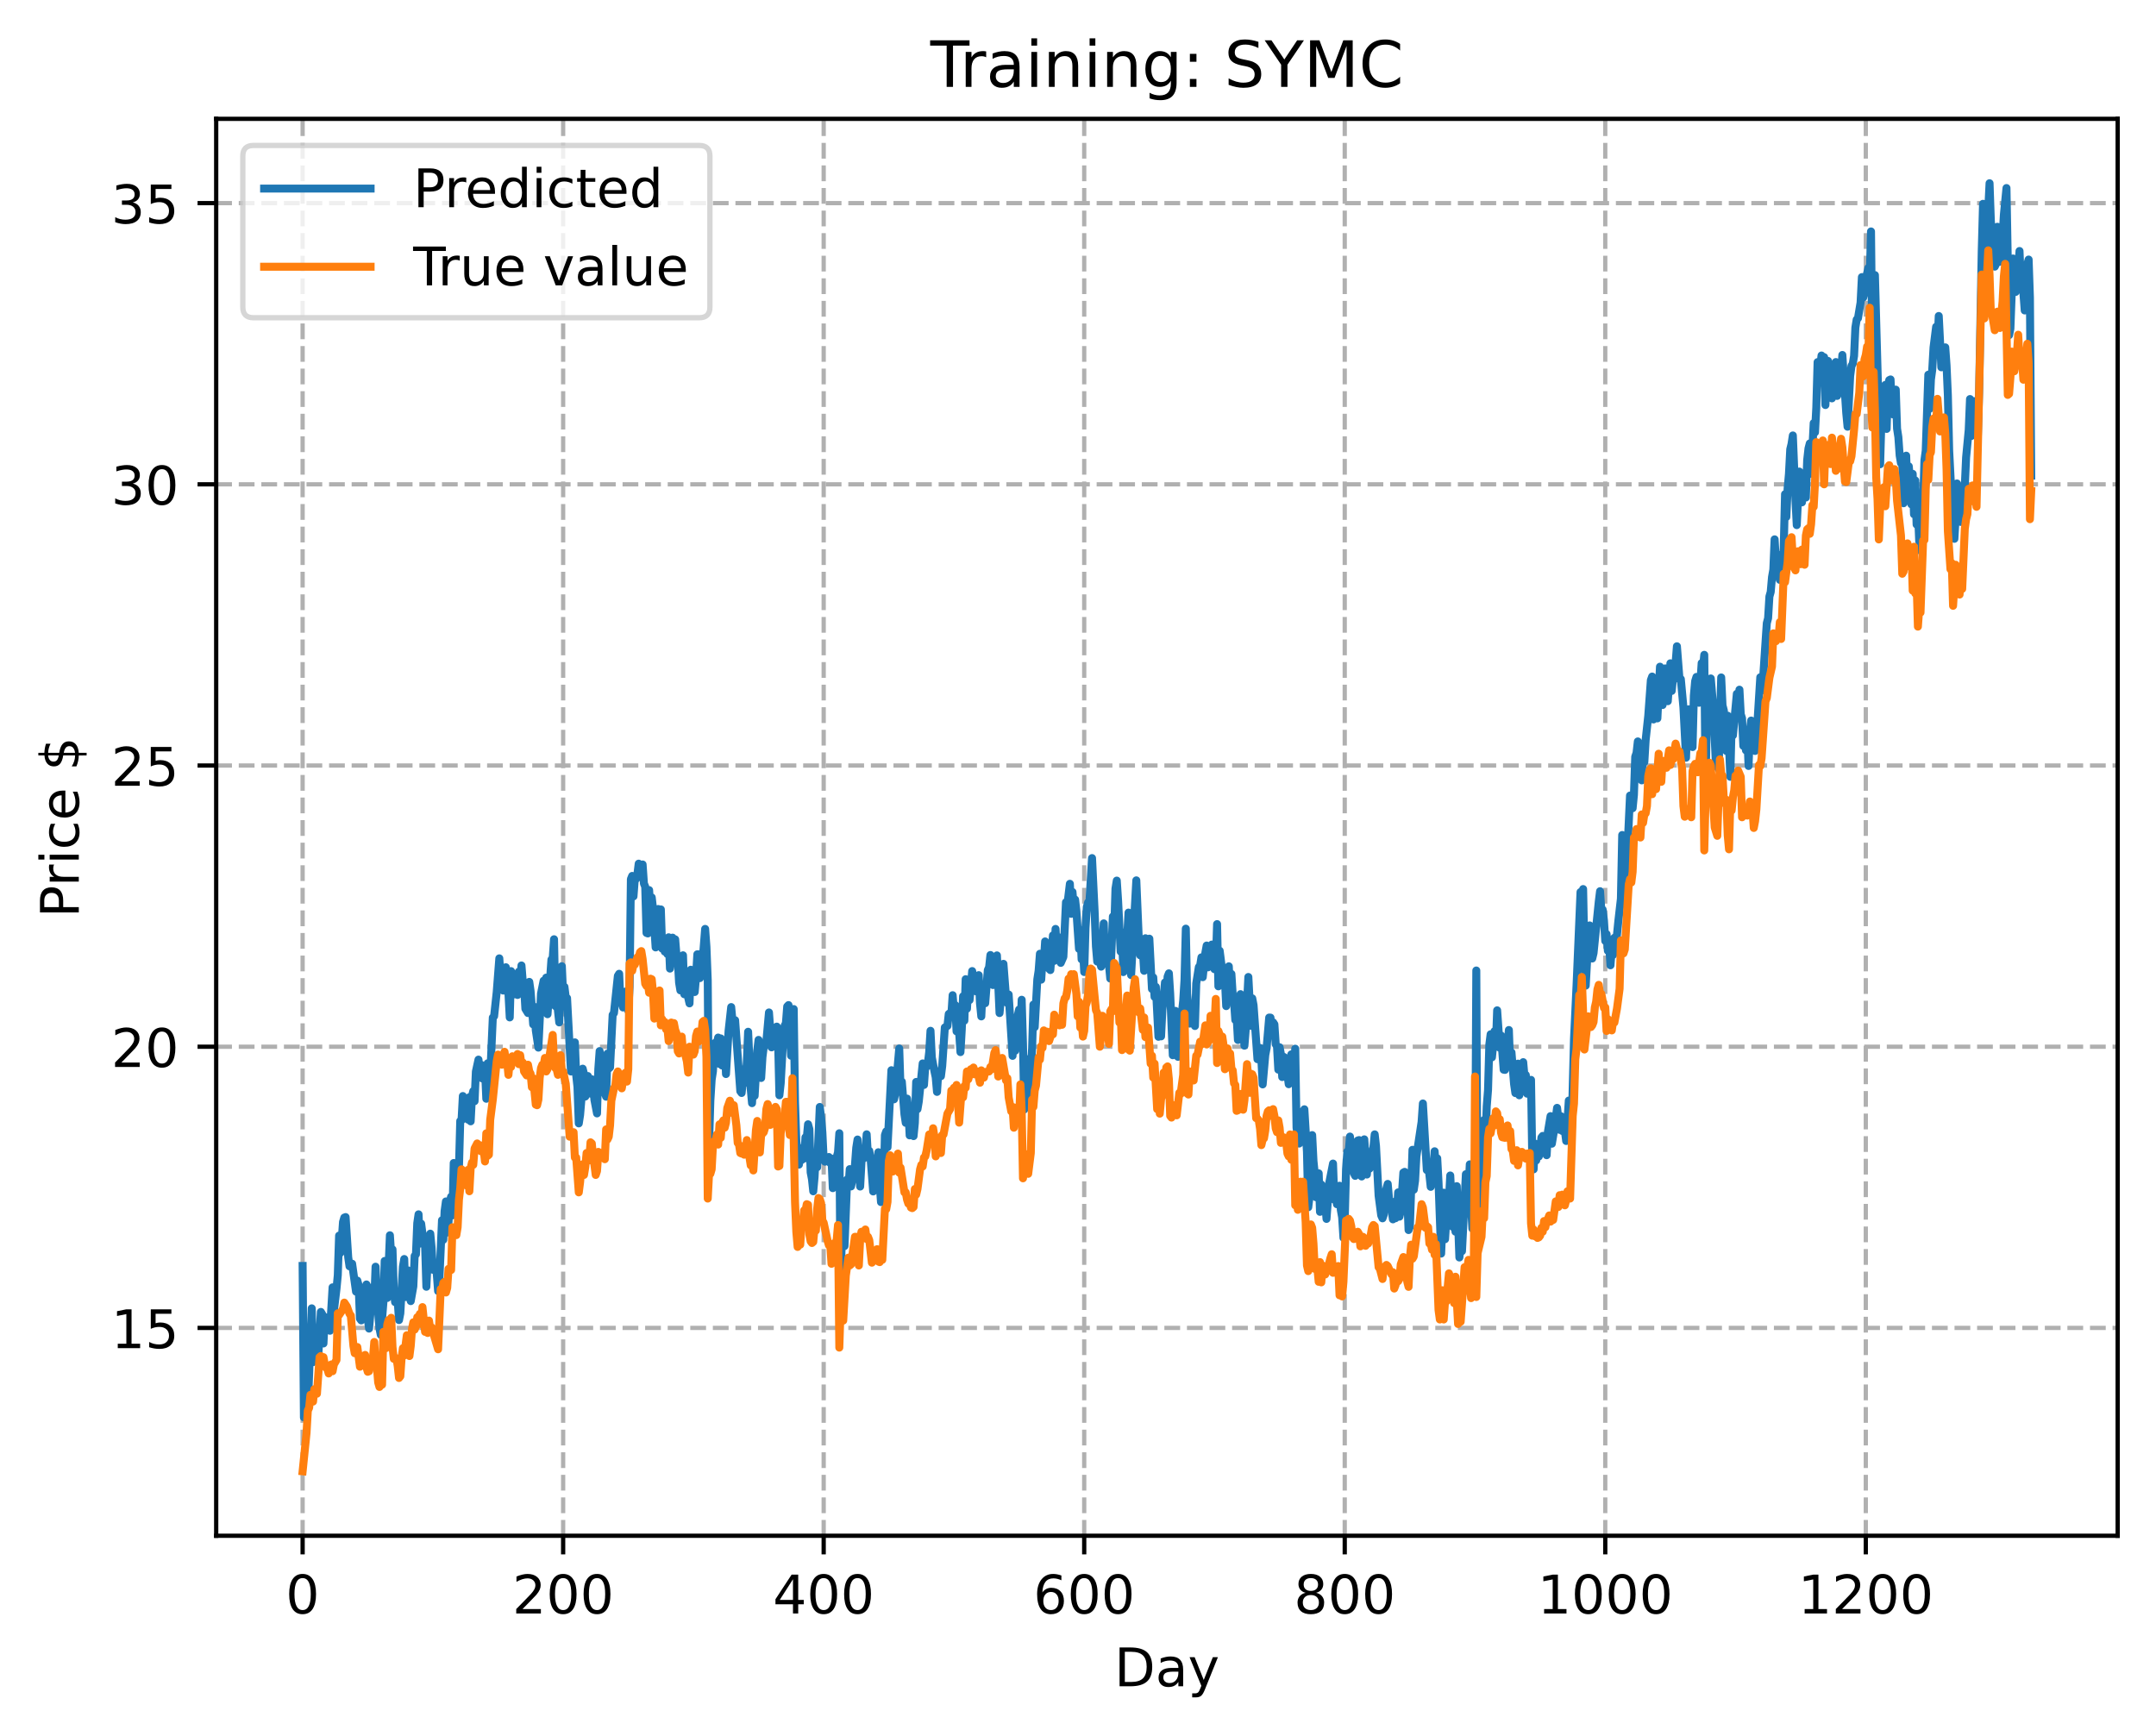 <?xml version="1.0" encoding="utf-8" standalone="no"?>
<!DOCTYPE svg PUBLIC "-//W3C//DTD SVG 1.1//EN"
  "http://www.w3.org/Graphics/SVG/1.1/DTD/svg11.dtd">
<!-- Created with matplotlib (https://matplotlib.org/) -->
<svg height="325.986pt" version="1.1" viewBox="0 0 404.923 325.986" width="404.923pt" xmlns="http://www.w3.org/2000/svg" xmlns:xlink="http://www.w3.org/1999/xlink">
 <defs>
  <style type="text/css">
*{stroke-linecap:butt;stroke-linejoin:round;}
  </style>
 </defs>
 <g id="figure_1">
  <g id="patch_1">
   <path d="M 0 325.986 
L 404.923 325.986 
L 404.923 0 
L 0 0 
z
" style="fill:#ffffff;"/>
  </g>
  <g id="axes_1">
   <g id="patch_2">
    <path d="M 40.603 288.43 
L 397.723 288.43 
L 397.723 22.318 
L 40.603 22.318 
z
" style="fill:#ffffff;"/>
   </g>
   <g id="matplotlib.axis_1">
    <g id="xtick_1">
     <g id="line2d_1">
      <path clip-path="url(#p4e16e8f5df)" d="M 56.836 288.43 
L 56.836 22.318 
" style="fill:none;stroke:#b0b0b0;stroke-dasharray:2.96,1.28;stroke-dashoffset:0;stroke-width:0.8;"/>
     </g>
     <g id="line2d_2">
      <defs>
       <path d="M 0 0 
L 0 3.5 
" id="mc95da3641a" style="stroke:#000000;stroke-width:0.8;"/>
      </defs>
      <g>
       <use style="stroke:#000000;stroke-width:0.8;" x="56.836" xlink:href="#mc95da3641a" y="288.43"/>
      </g>
     </g>
     <g id="text_1">
      <!-- 0 -->
      <defs>
       <path d="M 31.781 66.406 
Q 24.172 66.406 20.328 58.906 
Q 16.5 51.422 16.5 36.375 
Q 16.5 21.391 20.328 13.891 
Q 24.172 6.391 31.781 6.391 
Q 39.453 6.391 43.281 13.891 
Q 47.125 21.391 47.125 36.375 
Q 47.125 51.422 43.281 58.906 
Q 39.453 66.406 31.781 66.406 
z
M 31.781 74.219 
Q 44.047 74.219 50.516 64.516 
Q 56.984 54.828 56.984 36.375 
Q 56.984 17.969 50.516 8.266 
Q 44.047 -1.422 31.781 -1.422 
Q 19.531 -1.422 13.062 8.266 
Q 6.594 17.969 6.594 36.375 
Q 6.594 54.828 13.062 64.516 
Q 19.531 74.219 31.781 74.219 
z
" id="DejaVuSans-48"/>
      </defs>
      <g transform="translate(53.655 303.029)scale(0.1 -0.1)">
       <use xlink:href="#DejaVuSans-48"/>
      </g>
     </g>
    </g>
    <g id="xtick_2">
     <g id="line2d_3">
      <path clip-path="url(#p4e16e8f5df)" d="M 105.766 288.43 
L 105.766 22.318 
" style="fill:none;stroke:#b0b0b0;stroke-dasharray:2.96,1.28;stroke-dashoffset:0;stroke-width:0.8;"/>
     </g>
     <g id="line2d_4">
      <g>
       <use style="stroke:#000000;stroke-width:0.8;" x="105.766" xlink:href="#mc95da3641a" y="288.43"/>
      </g>
     </g>
     <g id="text_2">
      <!-- 200 -->
      <defs>
       <path d="M 19.188 8.297 
L 53.609 8.297 
L 53.609 0 
L 7.328 0 
L 7.328 8.297 
Q 12.938 14.109 22.625 23.891 
Q 32.328 33.688 34.812 36.531 
Q 39.547 41.844 41.422 45.531 
Q 43.312 49.219 43.312 52.781 
Q 43.312 58.594 39.234 62.25 
Q 35.156 65.922 28.609 65.922 
Q 23.969 65.922 18.812 64.312 
Q 13.672 62.703 7.812 59.422 
L 7.812 69.391 
Q 13.766 71.781 18.938 73 
Q 24.125 74.219 28.422 74.219 
Q 39.75 74.219 46.484 68.547 
Q 53.219 62.891 53.219 53.422 
Q 53.219 48.922 51.531 44.891 
Q 49.859 40.875 45.406 35.406 
Q 44.188 33.984 37.641 27.219 
Q 31.109 20.453 19.188 8.297 
z
" id="DejaVuSans-50"/>
      </defs>
      <g transform="translate(96.223 303.029)scale(0.1 -0.1)">
       <use xlink:href="#DejaVuSans-50"/>
       <use x="63.623" xlink:href="#DejaVuSans-48"/>
       <use x="127.246" xlink:href="#DejaVuSans-48"/>
      </g>
     </g>
    </g>
    <g id="xtick_3">
     <g id="line2d_5">
      <path clip-path="url(#p4e16e8f5df)" d="M 154.697 288.43 
L 154.697 22.318 
" style="fill:none;stroke:#b0b0b0;stroke-dasharray:2.96,1.28;stroke-dashoffset:0;stroke-width:0.8;"/>
     </g>
     <g id="line2d_6">
      <g>
       <use style="stroke:#000000;stroke-width:0.8;" x="154.697" xlink:href="#mc95da3641a" y="288.43"/>
      </g>
     </g>
     <g id="text_3">
      <!-- 400 -->
      <defs>
       <path d="M 37.797 64.312 
L 12.891 25.391 
L 37.797 25.391 
z
M 35.203 72.906 
L 47.609 72.906 
L 47.609 25.391 
L 58.016 25.391 
L 58.016 17.188 
L 47.609 17.188 
L 47.609 0 
L 37.797 0 
L 37.797 17.188 
L 4.891 17.188 
L 4.891 26.703 
z
" id="DejaVuSans-52"/>
      </defs>
      <g transform="translate(145.153 303.029)scale(0.1 -0.1)">
       <use xlink:href="#DejaVuSans-52"/>
       <use x="63.623" xlink:href="#DejaVuSans-48"/>
       <use x="127.246" xlink:href="#DejaVuSans-48"/>
      </g>
     </g>
    </g>
    <g id="xtick_4">
     <g id="line2d_7">
      <path clip-path="url(#p4e16e8f5df)" d="M 203.628 288.43 
L 203.628 22.318 
" style="fill:none;stroke:#b0b0b0;stroke-dasharray:2.96,1.28;stroke-dashoffset:0;stroke-width:0.8;"/>
     </g>
     <g id="line2d_8">
      <g>
       <use style="stroke:#000000;stroke-width:0.8;" x="203.628" xlink:href="#mc95da3641a" y="288.43"/>
      </g>
     </g>
     <g id="text_4">
      <!-- 600 -->
      <defs>
       <path d="M 33.016 40.375 
Q 26.375 40.375 22.484 35.828 
Q 18.609 31.297 18.609 23.391 
Q 18.609 15.531 22.484 10.953 
Q 26.375 6.391 33.016 6.391 
Q 39.656 6.391 43.531 10.953 
Q 47.406 15.531 47.406 23.391 
Q 47.406 31.297 43.531 35.828 
Q 39.656 40.375 33.016 40.375 
z
M 52.594 71.297 
L 52.594 62.312 
Q 48.875 64.062 45.094 64.984 
Q 41.312 65.922 37.594 65.922 
Q 27.828 65.922 22.672 59.328 
Q 17.531 52.734 16.797 39.406 
Q 19.672 43.656 24.016 45.922 
Q 28.375 48.188 33.594 48.188 
Q 44.578 48.188 50.953 41.516 
Q 57.328 34.859 57.328 23.391 
Q 57.328 12.156 50.688 5.359 
Q 44.047 -1.422 33.016 -1.422 
Q 20.359 -1.422 13.672 8.266 
Q 6.984 17.969 6.984 36.375 
Q 6.984 53.656 15.188 63.938 
Q 23.391 74.219 37.203 74.219 
Q 40.922 74.219 44.703 73.484 
Q 48.484 72.75 52.594 71.297 
z
" id="DejaVuSans-54"/>
      </defs>
      <g transform="translate(194.084 303.029)scale(0.1 -0.1)">
       <use xlink:href="#DejaVuSans-54"/>
       <use x="63.623" xlink:href="#DejaVuSans-48"/>
       <use x="127.246" xlink:href="#DejaVuSans-48"/>
      </g>
     </g>
    </g>
    <g id="xtick_5">
     <g id="line2d_9">
      <path clip-path="url(#p4e16e8f5df)" d="M 252.558 288.43 
L 252.558 22.318 
" style="fill:none;stroke:#b0b0b0;stroke-dasharray:2.96,1.28;stroke-dashoffset:0;stroke-width:0.8;"/>
     </g>
     <g id="line2d_10">
      <g>
       <use style="stroke:#000000;stroke-width:0.8;" x="252.558" xlink:href="#mc95da3641a" y="288.43"/>
      </g>
     </g>
     <g id="text_5">
      <!-- 800 -->
      <defs>
       <path d="M 31.781 34.625 
Q 24.75 34.625 20.719 30.859 
Q 16.703 27.094 16.703 20.516 
Q 16.703 13.922 20.719 10.156 
Q 24.75 6.391 31.781 6.391 
Q 38.812 6.391 42.859 10.172 
Q 46.922 13.969 46.922 20.516 
Q 46.922 27.094 42.891 30.859 
Q 38.875 34.625 31.781 34.625 
z
M 21.922 38.812 
Q 15.578 40.375 12.031 44.719 
Q 8.5 49.078 8.5 55.328 
Q 8.5 64.062 14.719 69.141 
Q 20.953 74.219 31.781 74.219 
Q 42.672 74.219 48.875 69.141 
Q 55.078 64.062 55.078 55.328 
Q 55.078 49.078 51.531 44.719 
Q 48 40.375 41.703 38.812 
Q 48.828 37.156 52.797 32.312 
Q 56.781 27.484 56.781 20.516 
Q 56.781 9.906 50.312 4.234 
Q 43.844 -1.422 31.781 -1.422 
Q 19.734 -1.422 13.25 4.234 
Q 6.781 9.906 6.781 20.516 
Q 6.781 27.484 10.781 32.312 
Q 14.797 37.156 21.922 38.812 
z
M 18.312 54.391 
Q 18.312 48.734 21.844 45.562 
Q 25.391 42.391 31.781 42.391 
Q 38.141 42.391 41.719 45.562 
Q 45.312 48.734 45.312 54.391 
Q 45.312 60.062 41.719 63.234 
Q 38.141 66.406 31.781 66.406 
Q 25.391 66.406 21.844 63.234 
Q 18.312 60.062 18.312 54.391 
z
" id="DejaVuSans-56"/>
      </defs>
      <g transform="translate(243.015 303.029)scale(0.1 -0.1)">
       <use xlink:href="#DejaVuSans-56"/>
       <use x="63.623" xlink:href="#DejaVuSans-48"/>
       <use x="127.246" xlink:href="#DejaVuSans-48"/>
      </g>
     </g>
    </g>
    <g id="xtick_6">
     <g id="line2d_11">
      <path clip-path="url(#p4e16e8f5df)" d="M 301.489 288.43 
L 301.489 22.318 
" style="fill:none;stroke:#b0b0b0;stroke-dasharray:2.96,1.28;stroke-dashoffset:0;stroke-width:0.8;"/>
     </g>
     <g id="line2d_12">
      <g>
       <use style="stroke:#000000;stroke-width:0.8;" x="301.489" xlink:href="#mc95da3641a" y="288.43"/>
      </g>
     </g>
     <g id="text_6">
      <!-- 1000 -->
      <defs>
       <path d="M 12.406 8.297 
L 28.516 8.297 
L 28.516 63.922 
L 10.984 60.406 
L 10.984 69.391 
L 28.422 72.906 
L 38.281 72.906 
L 38.281 8.297 
L 54.391 8.297 
L 54.391 0 
L 12.406 0 
z
" id="DejaVuSans-49"/>
      </defs>
      <g transform="translate(288.764 303.029)scale(0.1 -0.1)">
       <use xlink:href="#DejaVuSans-49"/>
       <use x="63.623" xlink:href="#DejaVuSans-48"/>
       <use x="127.246" xlink:href="#DejaVuSans-48"/>
       <use x="190.869" xlink:href="#DejaVuSans-48"/>
      </g>
     </g>
    </g>
    <g id="xtick_7">
     <g id="line2d_13">
      <path clip-path="url(#p4e16e8f5df)" d="M 350.419 288.43 
L 350.419 22.318 
" style="fill:none;stroke:#b0b0b0;stroke-dasharray:2.96,1.28;stroke-dashoffset:0;stroke-width:0.8;"/>
     </g>
     <g id="line2d_14">
      <g>
       <use style="stroke:#000000;stroke-width:0.8;" x="350.419" xlink:href="#mc95da3641a" y="288.43"/>
      </g>
     </g>
     <g id="text_7">
      <!-- 1200 -->
      <g transform="translate(337.694 303.029)scale(0.1 -0.1)">
       <use xlink:href="#DejaVuSans-49"/>
       <use x="63.623" xlink:href="#DejaVuSans-50"/>
       <use x="127.246" xlink:href="#DejaVuSans-48"/>
       <use x="190.869" xlink:href="#DejaVuSans-48"/>
      </g>
     </g>
    </g>
    <g id="text_8">
     <!-- Day -->
     <defs>
      <path d="M 19.672 64.797 
L 19.672 8.109 
L 31.594 8.109 
Q 46.688 8.109 53.688 14.938 
Q 60.688 21.781 60.688 36.531 
Q 60.688 51.172 53.688 57.984 
Q 46.688 64.797 31.594 64.797 
z
M 9.812 72.906 
L 30.078 72.906 
Q 51.266 72.906 61.172 64.094 
Q 71.094 55.281 71.094 36.531 
Q 71.094 17.672 61.125 8.828 
Q 51.172 0 30.078 0 
L 9.812 0 
z
" id="DejaVuSans-68"/>
      <path d="M 34.281 27.484 
Q 23.391 27.484 19.188 25 
Q 14.984 22.516 14.984 16.5 
Q 14.984 11.719 18.141 8.906 
Q 21.297 6.109 26.703 6.109 
Q 34.188 6.109 38.703 11.406 
Q 43.219 16.703 43.219 25.484 
L 43.219 27.484 
z
M 52.203 31.203 
L 52.203 0 
L 43.219 0 
L 43.219 8.297 
Q 40.141 3.328 35.547 0.953 
Q 30.953 -1.422 24.312 -1.422 
Q 15.922 -1.422 10.953 3.297 
Q 6 8.016 6 15.922 
Q 6 25.141 12.172 29.828 
Q 18.359 34.516 30.609 34.516 
L 43.219 34.516 
L 43.219 35.406 
Q 43.219 41.609 39.141 45 
Q 35.062 48.391 27.688 48.391 
Q 23 48.391 18.547 47.266 
Q 14.109 46.141 10.016 43.891 
L 10.016 52.203 
Q 14.938 54.109 19.578 55.047 
Q 24.219 56 28.609 56 
Q 40.484 56 46.344 49.844 
Q 52.203 43.703 52.203 31.203 
z
" id="DejaVuSans-97"/>
      <path d="M 32.172 -5.078 
Q 28.375 -14.844 24.75 -17.812 
Q 21.141 -20.797 15.094 -20.797 
L 7.906 -20.797 
L 7.906 -13.281 
L 13.188 -13.281 
Q 16.891 -13.281 18.938 -11.516 
Q 21 -9.766 23.484 -3.219 
L 25.094 0.875 
L 2.984 54.688 
L 12.5 54.688 
L 29.594 11.922 
L 46.688 54.688 
L 56.203 54.688 
z
" id="DejaVuSans-121"/>
     </defs>
     <g transform="translate(209.29 316.707)scale(0.1 -0.1)">
      <use xlink:href="#DejaVuSans-68"/>
      <use x="77.002" xlink:href="#DejaVuSans-97"/>
      <use x="138.281" xlink:href="#DejaVuSans-121"/>
     </g>
    </g>
   </g>
   <g id="matplotlib.axis_2">
    <g id="ytick_1">
     <g id="line2d_15">
      <path clip-path="url(#p4e16e8f5df)" d="M 40.603 249.4 
L 397.723 249.4 
" style="fill:none;stroke:#b0b0b0;stroke-dasharray:2.96,1.28;stroke-dashoffset:0;stroke-width:0.8;"/>
     </g>
     <g id="line2d_16">
      <defs>
       <path d="M 0 0 
L -3.5 0 
" id="m88d7c89835" style="stroke:#000000;stroke-width:0.8;"/>
      </defs>
      <g>
       <use style="stroke:#000000;stroke-width:0.8;" x="40.603" xlink:href="#m88d7c89835" y="249.4"/>
      </g>
     </g>
     <g id="text_9">
      <!-- 15 -->
      <defs>
       <path d="M 10.797 72.906 
L 49.516 72.906 
L 49.516 64.594 
L 19.828 64.594 
L 19.828 46.734 
Q 21.969 47.469 24.109 47.828 
Q 26.266 48.188 28.422 48.188 
Q 40.625 48.188 47.75 41.5 
Q 54.891 34.812 54.891 23.391 
Q 54.891 11.625 47.562 5.094 
Q 40.234 -1.422 26.906 -1.422 
Q 22.312 -1.422 17.547 -0.641 
Q 12.797 0.141 7.719 1.703 
L 7.719 11.625 
Q 12.109 9.234 16.797 8.062 
Q 21.484 6.891 26.703 6.891 
Q 35.156 6.891 40.078 11.328 
Q 45.016 15.766 45.016 23.391 
Q 45.016 31 40.078 35.438 
Q 35.156 39.891 26.703 39.891 
Q 22.75 39.891 18.812 39.016 
Q 14.891 38.141 10.797 36.281 
z
" id="DejaVuSans-53"/>
      </defs>
      <g transform="translate(20.878 253.199)scale(0.1 -0.1)">
       <use xlink:href="#DejaVuSans-49"/>
       <use x="63.623" xlink:href="#DejaVuSans-53"/>
      </g>
     </g>
    </g>
    <g id="ytick_2">
     <g id="line2d_17">
      <path clip-path="url(#p4e16e8f5df)" d="M 40.603 196.588 
L 397.723 196.588 
" style="fill:none;stroke:#b0b0b0;stroke-dasharray:2.96,1.28;stroke-dashoffset:0;stroke-width:0.8;"/>
     </g>
     <g id="line2d_18">
      <g>
       <use style="stroke:#000000;stroke-width:0.8;" x="40.603" xlink:href="#m88d7c89835" y="196.588"/>
      </g>
     </g>
     <g id="text_10">
      <!-- 20 -->
      <g transform="translate(20.878 200.387)scale(0.1 -0.1)">
       <use xlink:href="#DejaVuSans-50"/>
       <use x="63.623" xlink:href="#DejaVuSans-48"/>
      </g>
     </g>
    </g>
    <g id="ytick_3">
     <g id="line2d_19">
      <path clip-path="url(#p4e16e8f5df)" d="M 40.603 143.775 
L 397.723 143.775 
" style="fill:none;stroke:#b0b0b0;stroke-dasharray:2.96,1.28;stroke-dashoffset:0;stroke-width:0.8;"/>
     </g>
     <g id="line2d_20">
      <g>
       <use style="stroke:#000000;stroke-width:0.8;" x="40.603" xlink:href="#m88d7c89835" y="143.775"/>
      </g>
     </g>
     <g id="text_11">
      <!-- 25 -->
      <g transform="translate(20.878 147.575)scale(0.1 -0.1)">
       <use xlink:href="#DejaVuSans-50"/>
       <use x="63.623" xlink:href="#DejaVuSans-53"/>
      </g>
     </g>
    </g>
    <g id="ytick_4">
     <g id="line2d_21">
      <path clip-path="url(#p4e16e8f5df)" d="M 40.603 90.963 
L 397.723 90.963 
" style="fill:none;stroke:#b0b0b0;stroke-dasharray:2.96,1.28;stroke-dashoffset:0;stroke-width:0.8;"/>
     </g>
     <g id="line2d_22">
      <g>
       <use style="stroke:#000000;stroke-width:0.8;" x="40.603" xlink:href="#m88d7c89835" y="90.963"/>
      </g>
     </g>
     <g id="text_12">
      <!-- 30 -->
      <defs>
       <path d="M 40.578 39.312 
Q 47.656 37.797 51.625 33 
Q 55.609 28.219 55.609 21.188 
Q 55.609 10.406 48.188 4.484 
Q 40.766 -1.422 27.094 -1.422 
Q 22.516 -1.422 17.656 -0.516 
Q 12.797 0.391 7.625 2.203 
L 7.625 11.719 
Q 11.719 9.328 16.594 8.109 
Q 21.484 6.891 26.812 6.891 
Q 36.078 6.891 40.938 10.547 
Q 45.797 14.203 45.797 21.188 
Q 45.797 27.641 41.281 31.266 
Q 36.766 34.906 28.719 34.906 
L 20.219 34.906 
L 20.219 43.016 
L 29.109 43.016 
Q 36.375 43.016 40.234 45.922 
Q 44.094 48.828 44.094 54.297 
Q 44.094 59.906 40.109 62.906 
Q 36.141 65.922 28.719 65.922 
Q 24.656 65.922 20.016 65.031 
Q 15.375 64.156 9.812 62.312 
L 9.812 71.094 
Q 15.438 72.656 20.344 73.438 
Q 25.25 74.219 29.594 74.219 
Q 40.828 74.219 47.359 69.109 
Q 53.906 64.016 53.906 55.328 
Q 53.906 49.266 50.438 45.094 
Q 46.969 40.922 40.578 39.312 
z
" id="DejaVuSans-51"/>
      </defs>
      <g transform="translate(20.878 94.762)scale(0.1 -0.1)">
       <use xlink:href="#DejaVuSans-51"/>
       <use x="63.623" xlink:href="#DejaVuSans-48"/>
      </g>
     </g>
    </g>
    <g id="ytick_5">
     <g id="line2d_23">
      <path clip-path="url(#p4e16e8f5df)" d="M 40.603 38.151 
L 397.723 38.151 
" style="fill:none;stroke:#b0b0b0;stroke-dasharray:2.96,1.28;stroke-dashoffset:0;stroke-width:0.8;"/>
     </g>
     <g id="line2d_24">
      <g>
       <use style="stroke:#000000;stroke-width:0.8;" x="40.603" xlink:href="#m88d7c89835" y="38.151"/>
      </g>
     </g>
     <g id="text_13">
      <!-- 35 -->
      <g transform="translate(20.878 41.95)scale(0.1 -0.1)">
       <use xlink:href="#DejaVuSans-51"/>
       <use x="63.623" xlink:href="#DejaVuSans-53"/>
      </g>
     </g>
    </g>
    <g id="text_14">
     <!-- Price $ -->
     <defs>
      <path d="M 19.672 64.797 
L 19.672 37.406 
L 32.078 37.406 
Q 38.969 37.406 42.719 40.969 
Q 46.484 44.531 46.484 51.125 
Q 46.484 57.672 42.719 61.234 
Q 38.969 64.797 32.078 64.797 
z
M 9.812 72.906 
L 32.078 72.906 
Q 44.344 72.906 50.609 67.359 
Q 56.891 61.812 56.891 51.125 
Q 56.891 40.328 50.609 34.812 
Q 44.344 29.297 32.078 29.297 
L 19.672 29.297 
L 19.672 0 
L 9.812 0 
z
" id="DejaVuSans-80"/>
      <path d="M 41.109 46.297 
Q 39.594 47.172 37.812 47.578 
Q 36.031 48 33.891 48 
Q 26.266 48 22.188 43.047 
Q 18.109 38.094 18.109 28.812 
L 18.109 0 
L 9.078 0 
L 9.078 54.688 
L 18.109 54.688 
L 18.109 46.188 
Q 20.953 51.172 25.484 53.578 
Q 30.031 56 36.531 56 
Q 37.453 56 38.578 55.875 
Q 39.703 55.766 41.062 55.516 
z
" id="DejaVuSans-114"/>
      <path d="M 9.422 54.688 
L 18.406 54.688 
L 18.406 0 
L 9.422 0 
z
M 9.422 75.984 
L 18.406 75.984 
L 18.406 64.594 
L 9.422 64.594 
z
" id="DejaVuSans-105"/>
      <path d="M 48.781 52.594 
L 48.781 44.188 
Q 44.969 46.297 41.141 47.344 
Q 37.312 48.391 33.406 48.391 
Q 24.656 48.391 19.812 42.844 
Q 14.984 37.312 14.984 27.297 
Q 14.984 17.281 19.812 11.734 
Q 24.656 6.203 33.406 6.203 
Q 37.312 6.203 41.141 7.25 
Q 44.969 8.297 48.781 10.406 
L 48.781 2.094 
Q 45.016 0.344 40.984 -0.531 
Q 36.969 -1.422 32.422 -1.422 
Q 20.062 -1.422 12.781 6.344 
Q 5.516 14.109 5.516 27.297 
Q 5.516 40.672 12.859 48.328 
Q 20.219 56 33.016 56 
Q 37.156 56 41.109 55.141 
Q 45.062 54.297 48.781 52.594 
z
" id="DejaVuSans-99"/>
      <path d="M 56.203 29.594 
L 56.203 25.203 
L 14.891 25.203 
Q 15.484 15.922 20.484 11.062 
Q 25.484 6.203 34.422 6.203 
Q 39.594 6.203 44.453 7.469 
Q 49.312 8.734 54.109 11.281 
L 54.109 2.781 
Q 49.266 0.734 44.188 -0.344 
Q 39.109 -1.422 33.891 -1.422 
Q 20.797 -1.422 13.156 6.188 
Q 5.516 13.812 5.516 26.812 
Q 5.516 40.234 12.766 48.109 
Q 20.016 56 32.328 56 
Q 43.359 56 49.781 48.891 
Q 56.203 41.797 56.203 29.594 
z
M 47.219 32.234 
Q 47.125 39.594 43.094 43.984 
Q 39.062 48.391 32.422 48.391 
Q 24.906 48.391 20.391 44.141 
Q 15.875 39.891 15.188 32.172 
z
" id="DejaVuSans-101"/>
      <path id="DejaVuSans-32"/>
      <path d="M 33.797 -14.703 
L 28.906 -14.703 
L 28.859 0 
Q 23.734 0.094 18.609 1.188 
Q 13.484 2.297 8.297 4.5 
L 8.297 13.281 
Q 13.281 10.156 18.375 8.562 
Q 23.484 6.984 28.906 6.938 
L 28.906 29.203 
Q 18.109 30.953 13.203 35.156 
Q 8.297 39.359 8.297 46.688 
Q 8.297 54.641 13.625 59.219 
Q 18.953 63.812 28.906 64.5 
L 28.906 75.984 
L 33.797 75.984 
L 33.797 64.656 
Q 38.328 64.453 42.578 63.688 
Q 46.828 62.938 50.875 61.625 
L 50.875 53.078 
Q 46.828 55.125 42.547 56.25 
Q 38.281 57.375 33.797 57.562 
L 33.797 36.719 
Q 44.875 35.016 50.094 30.609 
Q 55.328 26.219 55.328 18.609 
Q 55.328 10.359 49.781 5.594 
Q 44.234 0.828 33.797 0.094 
z
M 28.906 37.594 
L 28.906 57.625 
Q 23.25 56.984 20.266 54.391 
Q 17.281 51.812 17.281 47.516 
Q 17.281 43.312 20.031 40.969 
Q 22.797 38.625 28.906 37.594 
z
M 33.797 28.219 
L 33.797 7.078 
Q 39.984 7.906 43.141 10.594 
Q 46.297 13.281 46.297 17.672 
Q 46.297 21.969 43.281 24.5 
Q 40.281 27.047 33.797 28.219 
z
" id="DejaVuSans-36"/>
     </defs>
     <g transform="translate(14.798 172.342)rotate(-90)scale(0.1 -0.1)">
      <use xlink:href="#DejaVuSans-80"/>
      <use x="58.553" xlink:href="#DejaVuSans-114"/>
      <use x="99.666" xlink:href="#DejaVuSans-105"/>
      <use x="127.449" xlink:href="#DejaVuSans-99"/>
      <use x="182.43" xlink:href="#DejaVuSans-101"/>
      <use x="243.953" xlink:href="#DejaVuSans-32"/>
      <use x="275.74" xlink:href="#DejaVuSans-36"/>
     </g>
    </g>
   </g>
   <g id="line2d_25">
    <path clip-path="url(#p4e16e8f5df)" d="M 56.836 237.764 
L 57.081 266.207 
L 57.325 263.735 
L 57.57 265.022 
L 57.814 264.164 
L 58.548 245.723 
L 58.793 255.833 
L 59.038 254.546 
L 59.282 250.91 
L 59.527 251.08 
L 59.772 254.71 
L 60.261 246.397 
L 60.506 246.806 
L 60.75 252.322 
L 60.995 247.345 
L 61.24 247.884 
L 61.484 249.331 
L 61.729 249.33 
L 61.974 249.93 
L 62.463 241.781 
L 62.708 246.183 
L 63.197 242.045 
L 63.441 239.493 
L 63.686 232.064 
L 63.931 235.308 
L 64.175 232.963 
L 64.42 229.501 
L 64.665 228.682 
L 64.909 228.584 
L 65.399 236.125 
L 65.643 237.83 
L 65.888 237.656 
L 66.133 237.343 
L 66.867 242.586 
L 67.111 240.511 
L 67.356 241.417 
L 67.601 247.659 
L 67.845 247.986 
L 68.09 242.765 
L 68.335 241.795 
L 68.579 242.494 
L 68.824 241.239 
L 69.069 247.644 
L 69.313 249.523 
L 69.558 246.756 
L 69.802 241.823 
L 70.047 245.972 
L 70.292 244.506 
L 70.536 237.905 
L 70.781 243.707 
L 71.27 249.475 
L 71.515 250.694 
L 72.004 244.642 
L 72.249 236.823 
L 72.738 243.772 
L 73.228 232.001 
L 73.472 235.822 
L 73.717 234.653 
L 73.962 242.342 
L 74.206 244.563 
L 74.451 242.866 
L 74.696 244.391 
L 74.94 247.927 
L 75.185 246.659 
L 75.674 237.892 
L 75.919 236.462 
L 76.163 243.601 
L 76.408 240.195 
L 76.653 238.607 
L 76.897 243.044 
L 77.142 244.363 
L 77.631 241.594 
L 77.876 235.882 
L 78.121 235.572 
L 78.365 229.733 
L 78.61 228.066 
L 78.855 233.569 
L 79.099 229.818 
L 79.589 233.635 
L 79.833 233.652 
L 80.078 241.67 
L 80.323 236.673 
L 80.567 236.139 
L 80.812 231.698 
L 81.056 234.31 
L 81.301 238.476 
L 81.79 238.038 
L 82.035 239.274 
L 82.28 242.483 
L 82.524 240.164 
L 83.014 229.176 
L 83.258 232.851 
L 83.503 227.441 
L 83.748 225.646 
L 83.992 231.493 
L 84.237 229.553 
L 84.482 225.628 
L 84.726 224.759 
L 84.971 228.262 
L 85.216 218.425 
L 85.46 221.975 
L 85.705 219.205 
L 85.95 222.787 
L 86.194 219.388 
L 86.439 210.533 
L 86.684 210.4 
L 86.928 205.851 
L 87.173 209.285 
L 87.417 208.523 
L 87.662 206.985 
L 87.907 210.283 
L 88.151 206.069 
L 88.396 210.598 
L 88.641 205.861 
L 88.885 204.923 
L 89.13 206.819 
L 89.375 201.256 
L 89.864 199.012 
L 90.109 201.874 
L 90.353 199.976 
L 90.598 202.562 
L 91.087 200.768 
L 91.332 206.361 
L 91.577 199.707 
L 91.821 203.15 
L 92.066 202.165 
L 92.555 191.116 
L 92.8 190.859 
L 93.289 186.327 
L 93.778 179.992 
L 94.023 183.474 
L 94.268 182.463 
L 94.512 186.04 
L 94.757 185.459 
L 95.002 181.662 
L 95.246 186.258 
L 95.491 186.532 
L 95.736 191.083 
L 95.98 182.389 
L 96.225 185.022 
L 96.47 182.933 
L 96.714 186.747 
L 96.959 184.371 
L 97.204 186.865 
L 97.448 182.489 
L 97.693 184.739 
L 97.938 181.329 
L 98.182 184.375 
L 98.427 185.3 
L 98.672 189.465 
L 99.161 190.265 
L 99.405 184.412 
L 99.65 186.144 
L 100.139 192.393 
L 100.384 189.098 
L 100.629 193.502 
L 101.118 196.755 
L 101.607 186.61 
L 102.097 184.193 
L 102.341 186.116 
L 102.586 183.615 
L 102.831 190.481 
L 103.32 183.716 
L 103.565 180.222 
L 103.809 179.912 
L 104.054 176.404 
L 104.299 188.963 
L 104.543 187.543 
L 105.032 192.024 
L 105.277 185.092 
L 105.522 181.464 
L 105.766 186.935 
L 106.011 185.34 
L 106.256 187.324 
L 106.5 187.453 
L 107.234 201.241 
L 107.479 197.458 
L 107.724 200.469 
L 107.968 195.771 
L 108.213 201.917 
L 108.458 204.139 
L 108.702 210.988 
L 108.947 209.415 
L 109.192 206.509 
L 109.436 200.712 
L 109.681 201.702 
L 109.926 205.946 
L 110.415 202.096 
L 110.66 204.56 
L 110.904 205.396 
L 111.149 202.693 
L 111.393 203.582 
L 111.638 206.56 
L 112.127 209.112 
L 112.372 200.77 
L 112.617 197.406 
L 113.106 204.002 
L 113.84 205.972 
L 114.085 197.883 
L 114.329 200.695 
L 114.574 200.472 
L 115.063 190.6 
L 115.308 190.266 
L 116.042 183.282 
L 116.287 182.89 
L 116.531 188.252 
L 116.776 188.143 
L 117.02 189.219 
L 117.265 186.465 
L 117.51 186.224 
L 117.754 186.176 
L 117.999 189.828 
L 118.244 185.325 
L 118.488 165.116 
L 118.733 164.512 
L 118.978 168.353 
L 119.222 165.054 
L 119.467 165.076 
L 119.712 164.19 
L 119.956 162.208 
L 120.201 162.806 
L 120.446 162.476 
L 120.69 162.363 
L 120.935 165.945 
L 121.18 166.526 
L 121.424 175.214 
L 121.669 175.312 
L 121.914 167.175 
L 122.158 170.97 
L 122.403 168.546 
L 122.648 170.678 
L 123.137 177.936 
L 123.626 170.728 
L 123.871 176.286 
L 124.115 170.8 
L 124.36 178.149 
L 124.605 177.631 
L 124.849 178.722 
L 125.094 178.098 
L 125.339 179.181 
L 125.583 176.035 
L 125.828 181.914 
L 126.073 179.628 
L 126.317 176.104 
L 126.562 180.331 
L 126.807 176.424 
L 127.051 179.427 
L 127.296 180.222 
L 127.541 184.567 
L 127.785 186.007 
L 128.275 179.416 
L 128.519 186.73 
L 128.764 185.218 
L 129.498 188.448 
L 129.742 182.129 
L 130.232 186.101 
L 130.476 186.313 
L 130.721 183.513 
L 130.966 179.228 
L 131.21 179.232 
L 131.455 183.701 
L 131.7 180.51 
L 131.944 180.627 
L 132.434 174.463 
L 132.678 177.826 
L 132.923 184.122 
L 133.168 214.82 
L 133.412 206.727 
L 133.657 202.778 
L 133.902 201.189 
L 134.146 195.996 
L 134.391 195.8 
L 134.636 195.856 
L 134.88 194.868 
L 135.125 199.826 
L 135.369 195.029 
L 135.614 200.111 
L 135.859 199.025 
L 136.103 195.6 
L 136.348 201.718 
L 136.837 193.596 
L 137.327 189.143 
L 137.571 191.734 
L 137.816 193.025 
L 138.061 191.608 
L 139.039 204.945 
L 139.284 205.275 
L 139.773 200.783 
L 140.018 203.353 
L 140.263 199.53 
L 140.507 193.778 
L 140.996 204.513 
L 141.241 207.186 
L 141.486 202.313 
L 141.73 205.816 
L 142.22 197.314 
L 142.464 195.309 
L 142.954 202.458 
L 143.198 198.539 
L 143.443 196.61 
L 143.932 195.586 
L 144.422 190.152 
L 144.911 196.706 
L 145.156 196.328 
L 145.4 193.851 
L 145.645 196.025 
L 145.89 192.815 
L 146.134 195.401 
L 146.379 205.709 
L 146.624 203.461 
L 147.113 194.612 
L 147.357 192.647 
L 147.602 192.186 
L 147.847 189.03 
L 148.091 188.77 
L 148.581 198.282 
L 148.825 195.108 
L 149.07 189.514 
L 149.315 206.965 
L 149.559 214.356 
L 150.049 218.732 
L 150.293 216.021 
L 150.538 217.878 
L 150.783 215.567 
L 151.027 217.6 
L 151.272 213.603 
L 151.517 213.745 
L 151.761 211.153 
L 152.006 212.061 
L 152.251 220.183 
L 152.495 221.463 
L 152.74 223.74 
L 152.984 221.076 
L 153.229 216.449 
L 153.474 219.227 
L 153.963 207.904 
L 154.208 209.813 
L 154.452 212.692 
L 154.697 217.785 
L 154.942 218.178 
L 155.186 217.533 
L 155.431 217.654 
L 155.676 217.303 
L 155.92 218.428 
L 156.165 217.602 
L 156.41 223.15 
L 156.899 218.129 
L 157.388 216.439 
L 157.633 212.839 
L 157.878 243.142 
L 158.122 230.759 
L 158.367 229.389 
L 158.612 234.034 
L 159.101 221.53 
L 159.345 222.942 
L 159.59 219.579 
L 159.835 222.826 
L 160.324 220.476 
L 160.569 218.839 
L 160.813 215.565 
L 161.058 214.019 
L 161.547 222.848 
L 161.792 218.279 
L 162.037 216.027 
L 162.281 217.525 
L 162.526 216.279 
L 162.771 213.037 
L 163.015 217.23 
L 163.26 216.14 
L 163.505 217.481 
L 163.994 223.769 
L 164.483 217.925 
L 164.728 218.977 
L 164.972 216.403 
L 165.217 222.504 
L 165.462 225.77 
L 165.706 222.612 
L 165.951 223.203 
L 166.196 213.182 
L 166.44 212.495 
L 166.685 215.475 
L 167.419 200.998 
L 167.664 204.762 
L 167.908 206.464 
L 168.153 205.309 
L 168.887 196.918 
L 169.132 204.484 
L 169.376 203.152 
L 169.866 209.285 
L 170.11 210.887 
L 170.355 206.335 
L 170.6 208.446 
L 170.844 213.239 
L 171.089 209.322 
L 171.333 210.431 
L 171.578 213.376 
L 171.823 210.874 
L 172.067 203.203 
L 172.312 208.315 
L 172.557 206.881 
L 173.291 199.728 
L 173.535 203.766 
L 173.78 200.165 
L 174.025 200.359 
L 174.269 199.649 
L 174.514 197.61 
L 174.759 193.595 
L 175.003 198.578 
L 175.493 201.169 
L 175.737 202.324 
L 175.982 205.071 
L 176.227 201.345 
L 176.471 201.146 
L 176.716 202.129 
L 176.96 200.207 
L 177.45 192.967 
L 177.939 192.683 
L 178.184 190.442 
L 178.428 190.255 
L 178.673 190.655 
L 178.918 186.912 
L 179.162 189.948 
L 179.407 188.774 
L 179.652 193.703 
L 179.896 190.307 
L 180.386 197.599 
L 180.63 193.371 
L 180.875 187.114 
L 181.12 191.69 
L 181.364 183.906 
L 181.609 189.447 
L 181.854 184.995 
L 182.098 187.826 
L 182.588 182.38 
L 182.832 183.992 
L 183.077 184.426 
L 183.321 186.187 
L 183.566 184.987 
L 183.811 183.148 
L 184.055 188.451 
L 184.3 190.894 
L 184.545 185.728 
L 184.789 187.83 
L 185.034 188.417 
L 185.523 182.198 
L 185.768 181.644 
L 186.013 179.364 
L 186.257 181.299 
L 186.502 185.002 
L 186.991 180.539 
L 187.236 179.437 
L 187.725 190.266 
L 187.97 187.671 
L 188.215 182.409 
L 188.459 181.021 
L 188.948 187.361 
L 189.193 188.396 
L 189.438 186.782 
L 190.172 198.303 
L 190.416 193.066 
L 190.661 197.349 
L 191.15 190.688 
L 191.395 189.609 
L 191.64 194.187 
L 191.884 187.769 
L 192.129 196.019 
L 192.374 208.375 
L 192.618 205.555 
L 192.863 198.931 
L 193.108 205.914 
L 193.352 207.972 
L 193.597 200.759 
L 193.842 196.916 
L 194.086 188.677 
L 194.331 192.91 
L 194.82 183.942 
L 195.065 182.337 
L 195.309 179.13 
L 195.554 183.99 
L 195.799 180.119 
L 196.043 180.598 
L 196.288 176.813 
L 196.533 180.953 
L 196.777 177.65 
L 197.022 181.94 
L 197.267 182.192 
L 197.756 175.677 
L 198.001 180.465 
L 198.245 174.466 
L 198.49 178.986 
L 198.735 175.984 
L 198.979 177.046 
L 199.224 180.841 
L 199.713 179.717 
L 200.203 169.448 
L 200.447 170.044 
L 200.936 165.989 
L 201.181 171.631 
L 201.426 167.526 
L 201.67 170.295 
L 201.915 168.953 
L 202.16 171.104 
L 202.649 178.215 
L 202.894 174.678 
L 203.138 180.179 
L 203.383 177.807 
L 203.628 182.56 
L 203.872 174.27 
L 204.117 170.339 
L 204.362 169.474 
L 204.606 169.401 
L 205.096 161.16 
L 205.585 171.216 
L 205.83 177.729 
L 206.074 180.593 
L 206.319 179.98 
L 206.563 180.571 
L 206.808 181.55 
L 207.297 173.422 
L 207.542 180.5 
L 207.787 181.005 
L 208.031 179.724 
L 208.276 181.213 
L 208.521 183.787 
L 209.01 172.141 
L 209.255 174.959 
L 209.499 166.907 
L 209.744 165.389 
L 209.989 169.137 
L 210.478 178.726 
L 210.723 175.103 
L 210.967 182.57 
L 211.212 179.987 
L 211.457 175.717 
L 211.701 176.044 
L 211.946 171.398 
L 212.191 181.488 
L 212.435 183.13 
L 213.414 165.343 
L 213.903 176.984 
L 214.148 179.422 
L 214.392 176.719 
L 214.637 178.523 
L 214.882 182.33 
L 215.126 176.217 
L 215.371 179.847 
L 215.616 178.524 
L 215.86 176.298 
L 216.35 185.737 
L 216.594 183.569 
L 216.839 187.23 
L 217.084 185.347 
L 217.573 194.721 
L 217.818 189.386 
L 218.062 194.642 
L 218.307 189.665 
L 218.796 184.521 
L 219.041 187.702 
L 219.285 183.43 
L 219.53 182.805 
L 219.775 186.624 
L 220.264 198.183 
L 220.753 189.858 
L 221.243 198.487 
L 221.732 191.128 
L 221.977 190.171 
L 222.221 187.925 
L 222.466 184.055 
L 222.711 174.415 
L 222.955 186.592 
L 223.445 192.242 
L 223.689 189.004 
L 223.934 190.381 
L 224.179 189.564 
L 224.423 192.698 
L 224.668 184.712 
L 225.157 181.625 
L 225.402 181.311 
L 225.646 179.802 
L 225.891 183.528 
L 226.38 178.94 
L 226.625 177.588 
L 226.87 181.682 
L 227.114 181.097 
L 227.359 181.481 
L 227.604 177.401 
L 227.848 181.129 
L 228.093 182.026 
L 228.338 181.311 
L 228.582 173.558 
L 228.827 185.242 
L 229.072 178.564 
L 229.561 182.449 
L 229.806 182.273 
L 230.05 183.9 
L 230.295 188.961 
L 230.784 181.487 
L 231.029 185.997 
L 231.273 182.917 
L 231.518 186.83 
L 231.763 188.108 
L 232.007 191.578 
L 232.252 190.926 
L 232.497 195.321 
L 232.986 186.715 
L 233.231 189.256 
L 233.72 196.389 
L 233.965 193.299 
L 234.454 183.49 
L 234.943 192.668 
L 235.188 187.499 
L 235.433 188.786 
L 236.167 198.931 
L 236.411 198.877 
L 236.656 196.818 
L 236.9 198.987 
L 237.145 203.665 
L 237.634 198.155 
L 237.879 196.867 
L 238.368 191.112 
L 238.613 191.124 
L 238.858 194.026 
L 239.102 192.007 
L 239.347 192.385 
L 239.592 196.123 
L 239.836 196.522 
L 240.081 200.889 
L 240.326 196.686 
L 240.57 197.983 
L 240.815 202.281 
L 241.06 198.477 
L 241.304 198.627 
L 241.549 201.924 
L 241.794 201.854 
L 242.038 203.628 
L 242.283 203.389 
L 242.527 198.024 
L 242.772 203.238 
L 243.017 200.889 
L 243.261 196.96 
L 243.506 211.807 
L 243.995 214.776 
L 244.485 208.811 
L 244.729 211.775 
L 244.974 208.339 
L 245.463 216.341 
L 245.708 226.736 
L 245.953 224.674 
L 246.442 213.188 
L 246.687 218.056 
L 246.931 220.45 
L 247.176 224.859 
L 247.665 220.365 
L 247.91 227.596 
L 248.155 222.459 
L 248.399 225.644 
L 248.644 223.947 
L 248.888 225.934 
L 249.133 228.927 
L 249.622 222.287 
L 250.356 218.532 
L 250.601 225.327 
L 250.846 223.38 
L 251.09 226.171 
L 251.335 223.544 
L 251.58 222.696 
L 251.824 227.248 
L 252.069 228.609 
L 252.314 232.473 
L 252.558 229.069 
L 252.803 219.622 
L 253.048 216.255 
L 253.292 216.379 
L 253.537 213.463 
L 254.026 218.915 
L 254.271 220.339 
L 254.515 220.842 
L 255.005 214.199 
L 255.249 214.123 
L 255.739 220.958 
L 255.983 216.24 
L 256.228 213.985 
L 256.717 220.594 
L 256.962 217.21 
L 257.207 219.497 
L 257.451 217.18 
L 257.941 215.507 
L 258.185 213.048 
L 258.43 215.249 
L 258.919 224.566 
L 259.409 228.271 
L 259.653 228.816 
L 259.898 228.119 
L 260.143 224.105 
L 260.632 222.357 
L 260.876 225.119 
L 261.366 227.282 
L 261.61 229.008 
L 261.855 225.729 
L 262.1 228.796 
L 262.344 227.857 
L 262.589 223.946 
L 262.834 228.508 
L 263.078 227.436 
L 263.568 220.227 
L 263.812 220.092 
L 264.302 224.849 
L 264.546 231.02 
L 264.791 230.41 
L 265.28 215.952 
L 265.525 223.446 
L 265.77 221.745 
L 266.014 217.203 
L 266.993 210.712 
L 267.237 207.247 
L 267.971 219.755 
L 268.216 218.444 
L 268.705 222.905 
L 268.95 218.521 
L 269.195 220.013 
L 269.439 216.226 
L 269.684 219.465 
L 269.929 217.544 
L 270.173 222.085 
L 270.663 235.438 
L 271.152 223.997 
L 271.397 232.741 
L 271.641 228.994 
L 271.886 229.765 
L 272.375 220.773 
L 272.864 230.435 
L 273.109 228.658 
L 273.354 231.328 
L 273.598 222.777 
L 274.088 236.17 
L 274.332 234.106 
L 274.577 234.986 
L 275.311 220.526 
L 275.556 224.768 
L 275.8 223.343 
L 276.045 218.679 
L 276.29 226.707 
L 276.534 230.753 
L 276.779 226.471 
L 277.024 228.154 
L 277.268 182.274 
L 277.513 234.515 
L 277.758 223.169 
L 278.002 218.708 
L 278.491 214.509 
L 278.736 210.341 
L 278.981 214.521 
L 279.225 207.809 
L 279.47 204.705 
L 279.715 196.172 
L 279.959 194.249 
L 280.204 198.585 
L 280.693 193.662 
L 280.938 196.608 
L 281.183 189.753 
L 281.672 196.786 
L 281.917 194.485 
L 282.406 200.899 
L 282.651 200.939 
L 282.895 197.405 
L 283.14 196.222 
L 283.385 193.452 
L 283.629 200.124 
L 283.874 197.655 
L 284.363 203.615 
L 284.608 205.297 
L 284.852 203.763 
L 285.097 199.768 
L 285.342 205.711 
L 285.831 200.962 
L 286.076 199.488 
L 286.32 202.205 
L 286.565 201.896 
L 286.81 205.409 
L 287.054 203.493 
L 287.299 204.34 
L 287.544 202.816 
L 287.788 218.326 
L 288.033 219.618 
L 288.278 214.78 
L 288.522 217.944 
L 288.767 215.951 
L 289.012 217.208 
L 289.256 216.019 
L 289.501 213.64 
L 289.746 213.34 
L 289.99 216.364 
L 290.235 213.889 
L 290.479 216.96 
L 290.724 212.528 
L 291.213 209.621 
L 291.458 214.805 
L 291.947 211.857 
L 292.437 208.071 
L 292.926 212.196 
L 293.171 209.641 
L 293.415 212.411 
L 293.66 210.481 
L 294.149 214.291 
L 294.639 206.7 
L 295.128 213.759 
L 295.617 195.158 
L 296.106 184.846 
L 296.84 167.538 
L 297.085 172.275 
L 297.33 166.977 
L 297.574 179.416 
L 297.819 185.111 
L 298.308 176.173 
L 298.553 173.81 
L 298.798 178.214 
L 299.042 180.019 
L 299.287 179.004 
L 300.266 169.37 
L 300.51 167.38 
L 300.755 171.095 
L 301 170.835 
L 301.244 172.906 
L 301.489 176.723 
L 301.734 175.439 
L 301.978 178.573 
L 302.223 177.589 
L 302.467 181.292 
L 302.712 178.099 
L 302.957 179.35 
L 303.201 176.126 
L 303.446 177.952 
L 303.935 173.075 
L 304.425 168.795 
L 304.669 156.827 
L 305.159 165.61 
L 305.403 165.058 
L 306.137 149.414 
L 306.627 151.795 
L 306.871 149.281 
L 307.116 142.118 
L 307.361 141.423 
L 307.605 139.249 
L 307.85 143.238 
L 308.094 144.072 
L 308.339 146.562 
L 308.584 140.491 
L 308.828 143.115 
L 309.073 138.985 
L 309.562 134.442 
L 310.052 127.739 
L 310.296 127.067 
L 310.541 135.123 
L 310.786 131.27 
L 311.03 132.552 
L 311.275 134.921 
L 311.764 125.215 
L 312.009 129.975 
L 312.254 132.413 
L 312.743 125.537 
L 313.232 131.693 
L 313.722 124.579 
L 313.966 129.765 
L 314.455 125.025 
L 314.7 124.506 
L 314.945 121.379 
L 315.434 127.585 
L 315.679 127.541 
L 316.168 132.863 
L 316.657 142.312 
L 316.902 135.244 
L 317.147 133.217 
L 317.391 134.272 
L 317.636 139.531 
L 317.881 140.31 
L 318.125 130.671 
L 318.37 127.922 
L 318.615 127.138 
L 319.104 131.99 
L 319.593 124.538 
L 319.838 125.493 
L 320.082 122.985 
L 320.327 147.357 
L 320.572 134.832 
L 320.816 132.425 
L 321.061 134.96 
L 321.306 127.422 
L 321.795 133.235 
L 322.284 143.94 
L 322.529 143.96 
L 322.774 144.403 
L 323.263 127.234 
L 323.508 132.477 
L 323.752 133.409 
L 323.997 136.129 
L 324.242 141.049 
L 324.486 134.419 
L 324.976 145.895 
L 325.22 136.052 
L 325.465 138.116 
L 326.199 130.301 
L 326.443 133.545 
L 326.688 129.533 
L 326.933 134.134 
L 327.177 134.902 
L 327.422 140.098 
L 327.667 138.692 
L 327.911 140.929 
L 328.156 137.868 
L 328.401 143.856 
L 328.645 137.303 
L 328.89 135.332 
L 329.135 136.493 
L 329.379 135.836 
L 329.624 141.04 
L 330.113 134.982 
L 330.603 127.198 
L 330.847 129.729 
L 331.092 127.974 
L 331.826 117.035 
L 332.07 116.113 
L 332.315 112.035 
L 332.56 111.179 
L 332.804 108.387 
L 333.049 106.988 
L 333.294 101.297 
L 333.538 105.396 
L 333.783 106.736 
L 334.028 106.395 
L 334.272 108.904 
L 334.517 104.167 
L 334.762 107.805 
L 335.006 102.931 
L 335.251 92.809 
L 335.496 97.095 
L 335.74 91.723 
L 335.985 89.013 
L 336.23 84.381 
L 336.474 83.37 
L 336.719 81.785 
L 337.208 93.783 
L 337.453 98.625 
L 337.942 88.569 
L 338.187 93.166 
L 338.431 94.347 
L 338.676 89.102 
L 339.165 93.439 
L 339.41 86.412 
L 339.655 84.218 
L 339.899 83.28 
L 340.144 88.975 
L 340.633 79.46 
L 340.878 81.2 
L 341.123 76.557 
L 341.367 68.009 
L 341.612 71.324 
L 342.101 66.772 
L 342.346 69.565 
L 342.591 67.074 
L 342.835 76.071 
L 343.08 70.71 
L 343.325 67.786 
L 343.569 72.059 
L 343.814 72.744 
L 344.058 74.817 
L 344.303 69.962 
L 344.548 71.039 
L 344.792 67.998 
L 345.037 74.355 
L 345.282 71.734 
L 345.526 73.802 
L 346.016 66.67 
L 346.75 77.586 
L 346.994 80.142 
L 347.484 70.624 
L 347.728 68.73 
L 347.973 68.299 
L 348.218 66.842 
L 348.462 61.521 
L 348.707 60.021 
L 348.952 59.767 
L 349.441 56.815 
L 349.686 52.043 
L 349.93 55.894 
L 350.175 54.92 
L 350.419 52.357 
L 350.909 50.305 
L 351.153 52.454 
L 351.398 43.469 
L 351.643 66.371 
L 351.887 67.854 
L 352.132 51.664 
L 353.111 87.191 
L 353.355 78.774 
L 354.089 72.29 
L 354.334 80.556 
L 354.579 72.454 
L 354.823 71.39 
L 355.068 71.266 
L 355.313 76.397 
L 355.557 77.839 
L 356.046 73.182 
L 356.291 80.495 
L 356.536 82.094 
L 356.78 85.545 
L 357.025 86.984 
L 357.27 86.931 
L 357.514 94.515 
L 358.004 85.583 
L 358.248 92.553 
L 358.493 87.578 
L 358.738 90.289 
L 358.982 94.722 
L 359.227 88.994 
L 359.472 96.591 
L 359.716 90.237 
L 359.961 98.511 
L 360.206 95.901 
L 360.45 101.672 
L 360.695 100.178 
L 360.94 103.69 
L 361.429 86.456 
L 361.674 84.635 
L 362.163 70.373 
L 362.407 76.788 
L 362.652 71.257 
L 362.897 69.453 
L 363.141 65.256 
L 363.631 61.372 
L 363.875 64.959 
L 364.12 59.349 
L 364.609 68.981 
L 364.854 67.056 
L 365.099 68.034 
L 365.343 65.239 
L 365.588 68.658 
L 365.833 74.23 
L 366.077 84.606 
L 366.567 94.183 
L 366.811 92.508 
L 367.056 101.193 
L 367.301 97.1 
L 367.545 90.804 
L 368.279 98.025 
L 368.524 95.451 
L 368.768 96.762 
L 369.258 85.908 
L 369.747 80.766 
L 369.992 74.946 
L 370.236 81.888 
L 370.481 77.54 
L 370.726 75.342 
L 370.97 79.104 
L 371.215 78.817 
L 371.46 81.795 
L 371.704 73.474 
L 372.194 47.226 
L 372.438 38.278 
L 372.683 44.609 
L 372.928 46.778 
L 373.172 44.297 
L 373.662 34.414 
L 373.906 41.534 
L 374.64 50.081 
L 374.885 49.583 
L 375.129 42.594 
L 375.374 43.434 
L 375.619 49.157 
L 375.863 48.867 
L 376.353 40.332 
L 376.842 35.318 
L 377.331 62.945 
L 377.576 61.745 
L 378.065 48.55 
L 378.31 53.998 
L 378.555 54.83 
L 378.799 54.009 
L 379.289 47.143 
L 379.533 52.887 
L 379.778 51.874 
L 380.267 58.308 
L 380.512 55.524 
L 380.756 49.599 
L 381.001 48.749 
L 381.246 55.925 
L 381.49 89.328 
L 381.49 89.328 
" style="fill:none;stroke:#1f77b4;stroke-linecap:square;stroke-width:1.5;"/>
   </g>
   <g id="line2d_26">
    <path clip-path="url(#p4e16e8f5df)" d="M 56.836 276.334 
L 57.57 269.152 
L 57.814 264.927 
L 58.059 264.399 
L 58.304 261.969 
L 58.548 262.392 
L 58.793 263.237 
L 59.038 260.913 
L 59.527 261.758 
L 60.016 254.892 
L 60.261 254.681 
L 60.506 255.843 
L 60.75 254.892 
L 60.995 256.265 
L 61.24 256.899 
L 61.484 257.11 
L 61.729 257.955 
L 62.218 256.265 
L 62.463 257.533 
L 62.708 256.265 
L 63.197 255.42 
L 63.441 246.654 
L 63.686 246.971 
L 64.175 246.231 
L 64.42 245.809 
L 64.665 244.647 
L 65.154 245.386 
L 65.643 246.759 
L 65.888 247.076 
L 66.377 252.78 
L 66.622 254.153 
L 66.867 254.153 
L 67.111 252.991 
L 67.601 256.688 
L 67.845 255.315 
L 68.09 255.526 
L 68.335 254.681 
L 68.579 254.47 
L 68.824 256.794 
L 69.069 257.639 
L 69.313 257.533 
L 69.558 255.209 
L 69.802 255.843 
L 70.047 255.104 
L 70.292 252.04 
L 70.536 256.054 
L 70.781 256.688 
L 71.026 259.645 
L 71.27 260.49 
L 71.515 260.174 
L 71.76 260.068 
L 72.004 250.139 
L 72.494 253.202 
L 72.738 248.766 
L 72.983 247.921 
L 73.228 248.766 
L 73.472 247.499 
L 73.717 252.991 
L 73.962 255.209 
L 74.206 254.998 
L 74.451 255.104 
L 74.696 256.582 
L 74.94 258.8 
L 75.185 258.484 
L 75.429 254.998 
L 75.674 253.202 
L 75.919 254.575 
L 76.408 250.773 
L 76.653 252.252 
L 76.897 254.681 
L 77.142 252.78 
L 77.387 249.506 
L 77.631 248.344 
L 77.876 249.717 
L 78.121 249.189 
L 78.365 247.393 
L 78.61 247.499 
L 78.855 246.759 
L 79.099 248.661 
L 79.344 245.492 
L 79.833 250.139 
L 80.078 248.977 
L 80.323 250.35 
L 80.567 248.027 
L 80.812 249.611 
L 81.056 249.294 
L 82.28 253.414 
L 82.769 242.112 
L 83.014 242.746 
L 83.258 240.95 
L 83.503 240.739 
L 83.748 242.746 
L 83.992 241.901 
L 84.237 238.309 
L 84.482 238.309 
L 84.726 238.521 
L 84.971 230.493 
L 85.216 231.761 
L 85.46 230.493 
L 85.705 231.972 
L 85.95 230.493 
L 86.194 225.317 
L 86.439 223.205 
L 86.684 219.614 
L 86.928 221.726 
L 87.173 221.515 
L 87.417 220.881 
L 87.662 222.677 
L 87.907 219.719 
L 88.151 223.733 
L 88.396 219.403 
L 88.641 218.346 
L 88.885 218.769 
L 89.13 215.706 
L 89.619 214.755 
L 89.864 215.494 
L 90.109 215.072 
L 90.353 216.234 
L 90.598 215.706 
L 90.843 216.023 
L 91.087 218.135 
L 91.332 212.854 
L 91.577 217.079 
L 91.821 216.868 
L 92.066 210.319 
L 92.555 206.516 
L 93.289 199.334 
L 93.534 198.066 
L 94.023 199.651 
L 94.268 199.968 
L 94.512 199.123 
L 94.757 197.538 
L 95.002 199.123 
L 95.246 199.439 
L 95.491 201.869 
L 95.736 199.334 
L 95.98 200.39 
L 96.225 198.383 
L 96.47 199.017 
L 96.714 198.911 
L 96.959 199.228 
L 97.204 197.961 
L 97.448 199.862 
L 97.693 198.172 
L 97.938 199.968 
L 98.182 199.545 
L 98.427 201.235 
L 98.916 201.974 
L 99.161 199.968 
L 99.405 201.235 
L 99.65 201.658 
L 99.895 204.193 
L 100.139 202.503 
L 100.629 207.467 
L 100.873 207.573 
L 101.118 206.516 
L 101.363 202.397 
L 101.607 200.601 
L 101.852 199.968 
L 102.097 200.179 
L 102.341 198.7 
L 102.586 201.235 
L 102.831 200.813 
L 103.809 194.37 
L 104.054 199.545 
L 104.299 200.601 
L 104.543 200.813 
L 104.788 201.869 
L 105.032 199.334 
L 105.277 198.172 
L 105.522 201.235 
L 105.766 201.235 
L 106.256 203.559 
L 106.99 213.488 
L 107.234 213.065 
L 107.479 213.276 
L 107.724 212.643 
L 107.968 217.396 
L 108.213 217.396 
L 108.702 223.944 
L 108.947 222.043 
L 109.192 219.191 
L 109.436 218.663 
L 109.681 220.67 
L 109.926 219.191 
L 110.17 216.551 
L 110.415 217.713 
L 110.66 217.924 
L 110.904 214.544 
L 111.149 214.755 
L 111.393 217.501 
L 111.638 218.769 
L 111.883 220.67 
L 112.127 219.931 
L 112.372 216.339 
L 112.861 216.656 
L 113.351 216.973 
L 113.595 217.713 
L 113.84 212.114 
L 114.085 214.016 
L 114.329 213.488 
L 114.574 211.375 
L 114.819 206.728 
L 115.308 204.404 
L 115.553 203.981 
L 115.797 201.763 
L 116.042 201.235 
L 116.287 203.77 
L 116.531 203.559 
L 116.776 204.404 
L 117.265 201.658 
L 117.51 201.446 
L 117.754 203.136 
L 117.999 200.813 
L 118.244 180.955 
L 118.488 180.744 
L 118.733 182.328 
L 118.978 181.166 
L 119.222 181.166 
L 119.712 179.793 
L 119.956 179.793 
L 120.201 178.843 
L 120.446 178.631 
L 120.69 180.11 
L 121.18 184.758 
L 121.424 185.18 
L 121.669 184.546 
L 121.914 186.448 
L 122.158 183.807 
L 122.403 183.913 
L 122.648 186.448 
L 122.892 191.306 
L 123.137 189.405 
L 123.381 186.342 
L 123.626 190.039 
L 123.871 186.025 
L 124.115 192.574 
L 124.36 191.412 
L 124.605 192.257 
L 124.849 191.94 
L 125.094 193.313 
L 125.339 192.996 
L 125.583 195.531 
L 125.828 194.581 
L 126.073 192.046 
L 126.317 192.68 
L 126.562 192.151 
L 126.807 193.419 
L 127.051 194.053 
L 127.296 197.433 
L 127.541 197.855 
L 128.03 194.686 
L 128.275 197.538 
L 128.519 197.327 
L 129.008 199.334 
L 129.253 201.446 
L 129.498 196.588 
L 129.742 196.799 
L 130.232 198.066 
L 130.476 197.433 
L 130.721 194.581 
L 130.966 193.736 
L 131.21 195.637 
L 131.455 194.158 
L 131.7 194.475 
L 131.944 191.94 
L 132.189 191.729 
L 132.434 193.419 
L 132.678 198.489 
L 132.923 225.106 
L 133.168 220.459 
L 133.412 220.459 
L 133.657 219.614 
L 133.902 215.072 
L 134.146 214.333 
L 134.391 214.227 
L 134.636 213.065 
L 134.88 214.966 
L 135.125 211.164 
L 135.369 213.699 
L 135.614 210.847 
L 135.859 210.424 
L 136.103 211.798 
L 136.348 210.847 
L 136.593 208.101 
L 137.082 206.728 
L 137.327 207.467 
L 137.571 209.051 
L 137.816 207.573 
L 138.305 211.375 
L 138.55 214.649 
L 138.795 214.966 
L 139.039 216.551 
L 139.284 216.656 
L 139.529 216.128 
L 139.773 216.868 
L 140.018 216.656 
L 140.263 214.121 
L 140.996 218.874 
L 141.241 218.135 
L 141.486 219.825 
L 141.975 212.22 
L 142.22 210.53 
L 142.464 212.326 
L 142.709 216.445 
L 142.954 213.171 
L 143.443 212.643 
L 143.688 211.798 
L 143.932 208.312 
L 144.177 207.361 
L 144.422 208.312 
L 144.666 211.269 
L 144.911 211.058 
L 145.156 208.946 
L 145.4 209.368 
L 145.645 207.889 
L 145.89 208.312 
L 146.134 219.086 
L 146.379 218.98 
L 146.624 212.854 
L 147.113 210.002 
L 147.357 209.685 
L 147.602 206.939 
L 147.847 206.939 
L 148.336 213.171 
L 148.581 209.685 
L 148.825 202.503 
L 149.315 225.74 
L 149.559 231.338 
L 149.804 234.19 
L 150.049 233.134 
L 150.293 233.767 
L 150.538 230.071 
L 150.783 230.176 
L 151.027 227.324 
L 151.272 227.43 
L 151.517 226.162 
L 151.761 226.268 
L 152.006 231.866 
L 152.251 233.134 
L 152.495 233.451 
L 152.74 233.239 
L 152.984 230.599 
L 153.229 231.127 
L 153.474 227.007 
L 153.718 225.001 
L 153.963 225.212 
L 154.208 225.951 
L 154.452 229.226 
L 154.697 229.648 
L 155.431 233.028 
L 155.676 233.873 
L 155.92 233.556 
L 156.165 237.359 
L 156.654 235.246 
L 156.899 233.451 
L 157.144 232.817 
L 157.388 230.071 
L 157.633 253.097 
L 157.878 245.492 
L 158.122 245.809 
L 158.367 248.027 
L 158.856 239.577 
L 159.345 236.197 
L 159.59 237.676 
L 159.835 237.464 
L 160.569 232.289 
L 160.813 232.289 
L 161.058 234.401 
L 161.303 237.676 
L 161.547 232.711 
L 161.792 231.338 
L 162.037 231.972 
L 162.281 231.761 
L 162.526 230.916 
L 162.771 232.711 
L 163.015 232.289 
L 163.26 232.922 
L 163.749 237.147 
L 164.239 235.352 
L 164.483 236.408 
L 164.728 234.612 
L 164.972 236.936 
L 165.217 237.042 
L 165.462 235.88 
L 165.706 236.619 
L 166.196 227.007 
L 166.44 227.113 
L 166.685 225.74 
L 166.93 218.135 
L 167.174 216.973 
L 167.419 217.396 
L 167.664 220.036 
L 168.153 218.874 
L 168.398 218.452 
L 168.642 216.656 
L 168.887 220.248 
L 169.132 219.297 
L 169.866 223.944 
L 170.11 223.944 
L 170.355 225.317 
L 170.6 226.057 
L 170.844 225.951 
L 171.089 226.796 
L 171.333 226.902 
L 171.578 226.691 
L 171.823 223.311 
L 172.067 224.367 
L 172.312 223.311 
L 172.801 219.614 
L 173.046 218.769 
L 173.291 219.086 
L 173.535 217.396 
L 173.78 217.184 
L 174.025 216.128 
L 174.514 213.065 
L 174.759 213.276 
L 175.003 214.544 
L 175.248 211.903 
L 175.493 213.488 
L 175.737 217.184 
L 176.227 213.699 
L 176.471 215.706 
L 176.716 216.551 
L 176.96 213.171 
L 177.205 213.065 
L 177.939 209.157 
L 178.428 208.312 
L 178.673 204.826 
L 178.918 205.249 
L 179.162 204.298 
L 179.407 205.671 
L 179.652 203.77 
L 179.896 206.622 
L 180.141 210.847 
L 180.63 204.404 
L 180.875 206.094 
L 181.12 203.981 
L 181.364 204.298 
L 181.609 201.235 
L 181.854 202.714 
L 182.343 200.813 
L 182.588 201.763 
L 182.832 200.496 
L 183.077 201.763 
L 183.321 201.341 
L 183.566 201.235 
L 184.055 203.348 
L 184.3 201.024 
L 184.545 201.974 
L 184.789 202.397 
L 185.034 201.341 
L 185.768 201.235 
L 186.013 200.39 
L 186.257 200.813 
L 186.747 197.749 
L 186.991 197.221 
L 187.236 199.228 
L 187.481 202.186 
L 187.725 201.974 
L 187.97 199.545 
L 188.215 198.7 
L 188.704 201.552 
L 188.948 202.925 
L 189.193 202.503 
L 189.438 206.094 
L 189.927 208.734 
L 190.172 207.889 
L 190.416 211.798 
L 190.661 209.263 
L 190.906 208.946 
L 191.15 207.889 
L 191.395 210.636 
L 191.64 203.664 
L 191.884 208.523 
L 192.129 221.304 
L 192.618 216.762 
L 192.863 219.508 
L 193.108 220.459 
L 193.597 216.551 
L 193.842 206.516 
L 194.086 207.889 
L 194.331 204.826 
L 194.575 203.876 
L 195.065 198.594 
L 195.309 199.017 
L 195.554 196.482 
L 195.799 196.799 
L 196.043 193.525 
L 196.288 195.32 
L 196.533 193.736 
L 197.022 195.531 
L 197.267 194.792 
L 197.511 193.63 
L 197.756 194.264 
L 198.001 190.567 
L 198.245 192.363 
L 198.49 191.201 
L 198.735 191.306 
L 198.979 192.574 
L 199.224 191.835 
L 199.469 192.468 
L 199.713 188.455 
L 199.958 187.504 
L 200.203 187.293 
L 200.447 186.025 
L 200.692 183.807 
L 200.936 184.23 
L 201.181 182.962 
L 201.426 184.124 
L 201.67 182.962 
L 202.16 186.659 
L 202.404 190.884 
L 202.649 188.138 
L 202.894 192.996 
L 203.138 191.518 
L 203.383 194.686 
L 203.628 193.63 
L 203.872 188.983 
L 204.117 188.243 
L 204.362 186.659 
L 204.606 182.962 
L 204.851 181.906 
L 205.096 182.117 
L 205.83 189.722 
L 206.074 190.25 
L 206.563 196.588 
L 206.808 194.686 
L 207.053 190.778 
L 207.297 192.151 
L 207.542 192.785 
L 207.787 192.363 
L 208.031 193.419 
L 208.276 196.059 
L 208.521 189.933 
L 208.765 189.511 
L 209.01 189.933 
L 209.255 180.85 
L 209.744 181.8 
L 210.233 192.046 
L 210.478 190.145 
L 210.723 197.221 
L 210.967 195.743 
L 211.212 191.306 
L 211.457 190.145 
L 211.701 186.976 
L 211.946 197.116 
L 212.191 197.327 
L 212.924 185.497 
L 213.169 183.913 
L 213.658 189.405 
L 213.903 190.145 
L 214.148 189.405 
L 214.637 193.419 
L 214.882 191.095 
L 215.126 194.792 
L 215.616 192.996 
L 216.105 199.756 
L 216.35 198.278 
L 216.594 202.397 
L 216.839 199.756 
L 217.328 208.312 
L 217.573 206.199 
L 217.818 209.157 
L 218.062 206.411 
L 218.307 205.671 
L 218.551 201.446 
L 218.796 203.664 
L 219.041 200.496 
L 219.285 200.284 
L 219.53 202.714 
L 219.775 209.579 
L 220.019 209.896 
L 220.264 209.263 
L 220.509 207.573 
L 220.753 209.157 
L 220.998 209.474 
L 221.487 205.249 
L 221.732 205.46 
L 222.221 201.869 
L 222.466 190.356 
L 222.711 202.608 
L 222.955 205.354 
L 223.2 205.566 
L 223.445 201.235 
L 224.179 202.925 
L 224.668 198.278 
L 224.912 198.066 
L 225.402 195.637 
L 225.646 196.165 
L 225.891 195.848 
L 226.38 192.574 
L 226.625 196.165 
L 227.114 195.426 
L 227.359 190.778 
L 227.604 191.518 
L 227.848 194.053 
L 228.093 192.574 
L 228.338 187.61 
L 228.582 199.651 
L 228.827 193.63 
L 229.316 195.003 
L 229.561 194.686 
L 229.806 196.376 
L 230.05 200.813 
L 230.295 197.433 
L 230.539 196.904 
L 230.784 198.489 
L 231.029 197.855 
L 231.273 200.707 
L 231.518 201.024 
L 231.763 203.453 
L 232.007 203.77 
L 232.252 208.629 
L 232.497 208.523 
L 232.741 205.671 
L 232.986 205.46 
L 233.231 205.883 
L 233.475 208.418 
L 233.72 206.622 
L 234.209 199.862 
L 234.699 205.249 
L 234.943 201.658 
L 235.188 201.763 
L 235.433 202.397 
L 235.922 210.002 
L 236.167 210.108 
L 236.411 210.424 
L 236.656 212.009 
L 236.9 215.072 
L 237.145 214.016 
L 237.39 213.804 
L 237.634 212.326 
L 237.879 209.579 
L 238.124 208.734 
L 238.368 208.523 
L 238.613 209.579 
L 238.858 208.734 
L 239.102 208.312 
L 239.347 209.579 
L 239.592 211.903 
L 239.836 212.643 
L 240.081 210.424 
L 240.326 211.798 
L 240.57 214.649 
L 241.06 213.593 
L 241.549 214.438 
L 241.794 216.656 
L 242.038 217.184 
L 242.283 213.065 
L 242.527 217.818 
L 243.017 213.065 
L 243.261 226.374 
L 243.506 223.839 
L 243.751 227.219 
L 244.24 221.938 
L 244.485 223.733 
L 244.729 221.938 
L 245.219 229.542 
L 245.463 237.676 
L 245.708 238.732 
L 245.953 232.394 
L 246.197 229.965 
L 246.442 230.599 
L 246.687 233.556 
L 246.931 238.309 
L 247.421 238.204 
L 247.665 240.739 
L 247.91 237.042 
L 248.155 240.844 
L 248.399 237.676 
L 248.644 237.887 
L 248.888 239.366 
L 249.133 238.521 
L 249.378 238.204 
L 249.867 236.302 
L 250.112 235.563 
L 250.356 239.049 
L 250.601 238.204 
L 250.846 239.049 
L 251.335 237.781 
L 251.58 243.274 
L 251.824 242.323 
L 252.069 243.485 
L 252.314 240.739 
L 252.803 229.226 
L 253.048 230.493 
L 253.292 228.909 
L 253.537 229.226 
L 253.782 230.282 
L 254.026 232.394 
L 254.271 232.711 
L 255.005 231.338 
L 255.249 231.761 
L 255.494 234.084 
L 255.739 232.289 
L 255.983 232.289 
L 256.473 233.979 
L 256.717 232.711 
L 256.962 233.556 
L 257.451 231.866 
L 257.696 230.493 
L 257.941 230.071 
L 258.185 230.282 
L 258.919 237.992 
L 259.164 238.309 
L 259.653 240.211 
L 259.898 238.098 
L 260.387 237.57 
L 260.632 237.781 
L 261.366 239.366 
L 261.61 238.943 
L 261.855 242.006 
L 262.1 241.372 
L 262.344 239.999 
L 262.589 240.633 
L 262.834 240.211 
L 263.078 237.464 
L 263.568 236.091 
L 263.812 237.676 
L 264.057 238.309 
L 264.302 240.739 
L 264.546 241.689 
L 264.791 236.197 
L 265.036 233.767 
L 265.28 236.408 
L 265.525 235.986 
L 266.259 230.493 
L 266.503 230.493 
L 266.993 226.162 
L 267.237 226.796 
L 267.727 230.599 
L 267.971 230.282 
L 268.216 230.493 
L 268.461 233.556 
L 268.705 233.556 
L 268.95 234.718 
L 269.195 232.289 
L 269.439 235.669 
L 269.684 233.662 
L 270.173 246.02 
L 270.418 247.816 
L 270.663 246.442 
L 270.907 242.323 
L 271.152 247.816 
L 271.397 244.33 
L 271.641 244.436 
L 272.131 239.154 
L 272.375 239.894 
L 272.62 244.013 
L 272.864 243.907 
L 273.109 244.752 
L 273.354 239.788 
L 273.843 248.661 
L 274.088 247.182 
L 274.332 248.238 
L 275.066 237.992 
L 275.311 239.366 
L 275.556 238.309 
L 275.8 236.619 
L 276.045 241.478 
L 276.29 243.802 
L 276.534 240.527 
L 276.779 242.534 
L 277.024 202.186 
L 277.268 243.591 
L 277.513 235.352 
L 278.247 232.289 
L 278.491 227.324 
L 278.736 228.803 
L 278.981 222.043 
L 279.225 220.881 
L 279.47 213.593 
L 279.715 212.009 
L 279.959 212.854 
L 280.449 210.002 
L 280.693 211.375 
L 280.938 208.734 
L 281.183 209.051 
L 281.427 210.953 
L 281.672 210.213 
L 281.917 212.748 
L 282.161 213.593 
L 282.651 213.699 
L 282.895 213.382 
L 283.14 211.375 
L 283.385 213.804 
L 283.629 212.431 
L 283.874 215.811 
L 284.118 216.128 
L 284.363 218.029 
L 284.608 218.029 
L 284.852 216.023 
L 285.097 218.874 
L 285.342 217.29 
L 285.586 216.551 
L 285.831 216.339 
L 286.076 216.973 
L 286.32 216.656 
L 286.565 217.607 
L 286.81 216.656 
L 287.054 217.29 
L 287.299 216.551 
L 287.544 229.754 
L 287.788 232.077 
L 288.033 230.916 
L 288.278 232.183 
L 288.522 231.761 
L 288.767 232.5 
L 289.012 232.394 
L 289.256 232.077 
L 289.501 230.599 
L 289.746 231.338 
L 289.99 229.331 
L 290.235 230.493 
L 290.479 229.226 
L 290.724 228.909 
L 290.969 228.275 
L 291.213 229.437 
L 291.458 229.12 
L 291.703 229.12 
L 292.192 225.634 
L 292.681 226.691 
L 292.926 224.472 
L 293.171 225.001 
L 293.415 224.367 
L 293.905 226.374 
L 294.149 225.423 
L 294.394 223.733 
L 294.639 224.156 
L 294.883 225.106 
L 295.373 209.579 
L 295.617 207.256 
L 295.862 198.911 
L 296.106 196.904 
L 296.596 186.87 
L 296.84 188.349 
L 297.085 183.49 
L 297.574 197.116 
L 298.308 190.884 
L 298.798 192.891 
L 299.042 192.574 
L 299.287 191.94 
L 299.532 189.194 
L 299.776 188.138 
L 300.021 185.814 
L 300.266 184.969 
L 300.51 186.659 
L 300.755 186.659 
L 301.244 189.3 
L 301.489 189.194 
L 301.734 193.63 
L 301.978 191.412 
L 302.223 192.891 
L 302.467 192.68 
L 302.712 193.525 
L 302.957 191.835 
L 303.201 192.046 
L 303.691 189.405 
L 304.18 185.708 
L 304.425 176.625 
L 304.914 179.054 
L 305.159 178.315 
L 305.893 166.168 
L 306.137 165.112 
L 306.382 165.745 
L 306.627 163.738 
L 306.871 157.295 
L 307.116 157.084 
L 307.361 155.711 
L 307.605 156.873 
L 307.85 157.19 
L 308.094 157.295 
L 308.339 152.965 
L 308.584 154.549 
L 308.828 152.965 
L 309.073 152.753 
L 309.318 151.38 
L 309.562 145.782 
L 309.807 144.62 
L 310.052 144.303 
L 310.296 149.162 
L 310.541 145.36 
L 311.03 148.212 
L 311.52 141.557 
L 311.764 145.465 
L 312.009 146.838 
L 312.254 142.93 
L 312.498 142.93 
L 312.743 143.353 
L 312.988 144.198 
L 313.477 140.924 
L 313.722 143.67 
L 313.966 142.719 
L 314.211 142.613 
L 314.7 139.656 
L 315.189 141.557 
L 315.434 141.135 
L 315.923 144.409 
L 316.168 151.38 
L 316.413 153.387 
L 316.657 152.331 
L 316.902 152.014 
L 317.147 151.908 
L 317.391 152.225 
L 317.636 153.493 
L 317.881 144.832 
L 318.125 143.881 
L 318.37 143.458 
L 318.615 144.515 
L 318.859 145.043 
L 319.349 141.452 
L 319.593 141.346 
L 319.838 139.022 
L 320.082 159.725 
L 320.327 150.113 
L 320.572 146.838 
L 320.816 145.465 
L 321.061 143.247 
L 321.306 143.775 
L 322.04 155.394 
L 322.529 156.978 
L 323.018 142.613 
L 323.263 145.36 
L 323.508 145.677 
L 323.752 150.113 
L 323.997 150.958 
L 324.242 150.218 
L 324.486 156.873 
L 324.731 159.513 
L 324.976 150.641 
L 325.22 152.225 
L 325.465 149.69 
L 325.71 148.423 
L 325.954 145.677 
L 326.199 146.944 
L 326.443 144.726 
L 326.933 145.888 
L 327.177 153.493 
L 327.422 152.014 
L 327.667 152.753 
L 327.911 151.697 
L 328.156 153.176 
L 328.401 152.859 
L 328.645 150.535 
L 328.89 152.753 
L 329.135 151.908 
L 329.379 155.5 
L 329.624 154.232 
L 329.869 152.014 
L 330.358 143.67 
L 330.603 143.881 
L 330.847 142.402 
L 331.581 131.734 
L 331.826 131.1 
L 332.315 127.298 
L 332.804 125.185 
L 333.049 118.954 
L 333.538 120.432 
L 333.783 118.954 
L 334.028 119.799 
L 334.272 116.841 
L 334.517 120.01 
L 335.006 107.757 
L 335.251 109.342 
L 335.74 105.645 
L 335.985 101.631 
L 336.474 100.892 
L 336.719 104.906 
L 336.964 106.596 
L 337.208 107.124 
L 337.453 103.638 
L 337.698 103.532 
L 337.942 105.751 
L 338.187 105.962 
L 338.431 103.216 
L 338.921 106.067 
L 339.165 100.575 
L 339.41 99.413 
L 339.655 99.202 
L 339.899 100.258 
L 340.144 98.462 
L 340.389 94.871 
L 340.633 95.188 
L 340.878 90.646 
L 341.123 83.041 
L 341.367 84.203 
L 341.612 83.358 
L 341.857 83.253 
L 342.101 83.569 
L 342.346 82.724 
L 342.591 90.963 
L 342.835 83.992 
L 343.08 83.569 
L 343.325 85.999 
L 343.569 85.999 
L 343.814 87.161 
L 344.058 82.196 
L 344.303 84.098 
L 344.548 83.781 
L 344.792 88.428 
L 345.037 86.949 
L 345.282 88.006 
L 345.771 82.408 
L 346.016 83.992 
L 346.505 90.435 
L 346.75 90.541 
L 347.239 86.738 
L 347.484 86.633 
L 347.728 85.682 
L 348.218 80.718 
L 348.462 77.76 
L 348.707 77.76 
L 349.196 73.746 
L 349.441 68.571 
L 349.686 70.789 
L 349.93 70.683 
L 350.175 67.514 
L 350.419 66.669 
L 350.664 65.085 
L 350.909 65.93 
L 351.153 57.797 
L 351.398 75.542 
L 351.643 80.295 
L 351.887 69.838 
L 352.132 77.021 
L 352.377 89.696 
L 352.621 93.709 
L 352.866 101.314 
L 353.111 95.399 
L 353.355 93.181 
L 353.845 91.491 
L 354.089 95.082 
L 354.579 87.689 
L 354.823 87.372 
L 355.068 90.118 
L 355.313 90.224 
L 355.557 88.111 
L 355.802 88.111 
L 356.046 89.801 
L 356.291 94.026 
L 357.025 100.575 
L 357.27 107.757 
L 357.514 107.335 
L 357.759 102.793 
L 358.004 106.173 
L 358.248 102.054 
L 358.493 103.532 
L 358.738 106.49 
L 358.982 103.004 
L 359.227 110.926 
L 359.472 102.687 
L 359.716 111.454 
L 359.961 109.447 
L 360.206 117.686 
L 360.45 114.306 
L 360.695 115.045 
L 361.184 101.526 
L 361.429 101.42 
L 361.674 91.808 
L 361.918 87.161 
L 362.163 90.118 
L 362.407 85.471 
L 362.652 84.943 
L 362.897 80.189 
L 363.141 78.605 
L 363.386 78.499 
L 363.631 79.556 
L 363.875 74.908 
L 364.365 81.034 
L 364.609 80.084 
L 364.854 80.506 
L 365.099 78.394 
L 365.343 81.351 
L 365.588 88.111 
L 365.833 99.73 
L 366.322 106.912 
L 366.567 105.751 
L 366.811 113.778 
L 367.301 106.067 
L 368.034 111.666 
L 368.279 107.335 
L 368.524 110.609 
L 369.013 99.307 
L 369.258 97.512 
L 369.502 96.561 
L 369.747 91.808 
L 369.992 94.237 
L 370.236 92.125 
L 370.481 91.174 
L 370.726 92.442 
L 370.97 92.97 
L 371.215 95.188 
L 372.194 51.565 
L 372.438 58.431 
L 372.683 59.804 
L 372.928 56.741 
L 373.417 47.023 
L 373.662 51.671 
L 373.906 58.853 
L 374.151 59.065 
L 374.64 62.022 
L 374.885 58.748 
L 375.129 58.536 
L 375.374 61.283 
L 375.619 61.599 
L 376.108 56.635 
L 376.353 51.882 
L 376.597 49.558 
L 377.087 74.169 
L 377.331 73.958 
L 377.576 70.894 
L 377.821 66.036 
L 378.065 69.204 
L 378.31 69.733 
L 378.799 66.353 
L 379.044 62.867 
L 379.289 67.514 
L 379.533 66.036 
L 379.778 67.937 
L 380.022 71.317 
L 380.756 64.557 
L 381.001 68.148 
L 381.246 97.512 
L 381.49 92.231 
L 381.49 92.231 
" style="fill:none;stroke:#ff7f0e;stroke-linecap:square;stroke-width:1.5;"/>
   </g>
   <g id="patch_3">
    <path d="M 40.603 288.43 
L 40.603 22.318 
" style="fill:none;stroke:#000000;stroke-linecap:square;stroke-linejoin:miter;stroke-width:0.8;"/>
   </g>
   <g id="patch_4">
    <path d="M 397.723 288.43 
L 397.723 22.318 
" style="fill:none;stroke:#000000;stroke-linecap:square;stroke-linejoin:miter;stroke-width:0.8;"/>
   </g>
   <g id="patch_5">
    <path d="M 40.603 288.43 
L 397.723 288.43 
" style="fill:none;stroke:#000000;stroke-linecap:square;stroke-linejoin:miter;stroke-width:0.8;"/>
   </g>
   <g id="patch_6">
    <path d="M 40.603 22.318 
L 397.723 22.318 
" style="fill:none;stroke:#000000;stroke-linecap:square;stroke-linejoin:miter;stroke-width:0.8;"/>
   </g>
   <g id="text_15">
    <!-- Training: SYMC -->
    <defs>
     <path d="M -0.297 72.906 
L 61.375 72.906 
L 61.375 64.594 
L 35.5 64.594 
L 35.5 0 
L 25.594 0 
L 25.594 64.594 
L -0.297 64.594 
z
" id="DejaVuSans-84"/>
     <path d="M 54.891 33.016 
L 54.891 0 
L 45.906 0 
L 45.906 32.719 
Q 45.906 40.484 42.875 44.328 
Q 39.844 48.188 33.797 48.188 
Q 26.516 48.188 22.312 43.547 
Q 18.109 38.922 18.109 30.906 
L 18.109 0 
L 9.078 0 
L 9.078 54.688 
L 18.109 54.688 
L 18.109 46.188 
Q 21.344 51.125 25.703 53.562 
Q 30.078 56 35.797 56 
Q 45.219 56 50.047 50.172 
Q 54.891 44.344 54.891 33.016 
z
" id="DejaVuSans-110"/>
     <path d="M 45.406 27.984 
Q 45.406 37.75 41.375 43.109 
Q 37.359 48.484 30.078 48.484 
Q 22.859 48.484 18.828 43.109 
Q 14.797 37.75 14.797 27.984 
Q 14.797 18.266 18.828 12.891 
Q 22.859 7.516 30.078 7.516 
Q 37.359 7.516 41.375 12.891 
Q 45.406 18.266 45.406 27.984 
z
M 54.391 6.781 
Q 54.391 -7.172 48.188 -13.984 
Q 42 -20.797 29.203 -20.797 
Q 24.469 -20.797 20.266 -20.094 
Q 16.062 -19.391 12.109 -17.922 
L 12.109 -9.188 
Q 16.062 -11.328 19.922 -12.344 
Q 23.781 -13.375 27.781 -13.375 
Q 36.625 -13.375 41.016 -8.766 
Q 45.406 -4.156 45.406 5.172 
L 45.406 9.625 
Q 42.625 4.781 38.281 2.391 
Q 33.938 0 27.875 0 
Q 17.828 0 11.672 7.656 
Q 5.516 15.328 5.516 27.984 
Q 5.516 40.672 11.672 48.328 
Q 17.828 56 27.875 56 
Q 33.938 56 38.281 53.609 
Q 42.625 51.219 45.406 46.391 
L 45.406 54.688 
L 54.391 54.688 
z
" id="DejaVuSans-103"/>
     <path d="M 11.719 12.406 
L 22.016 12.406 
L 22.016 0 
L 11.719 0 
z
M 11.719 51.703 
L 22.016 51.703 
L 22.016 39.312 
L 11.719 39.312 
z
" id="DejaVuSans-58"/>
     <path d="M 53.516 70.516 
L 53.516 60.891 
Q 47.906 63.578 42.922 64.891 
Q 37.938 66.219 33.297 66.219 
Q 25.25 66.219 20.875 63.094 
Q 16.5 59.969 16.5 54.203 
Q 16.5 49.359 19.406 46.891 
Q 22.312 44.438 30.422 42.922 
L 36.375 41.703 
Q 47.406 39.594 52.656 34.297 
Q 57.906 29 57.906 20.125 
Q 57.906 9.516 50.797 4.047 
Q 43.703 -1.422 29.984 -1.422 
Q 24.812 -1.422 18.969 -0.25 
Q 13.141 0.922 6.891 3.219 
L 6.891 13.375 
Q 12.891 10.016 18.656 8.297 
Q 24.422 6.594 29.984 6.594 
Q 38.422 6.594 43.016 9.906 
Q 47.609 13.234 47.609 19.391 
Q 47.609 24.75 44.312 27.781 
Q 41.016 30.812 33.5 32.328 
L 27.484 33.5 
Q 16.453 35.688 11.516 40.375 
Q 6.594 45.062 6.594 53.422 
Q 6.594 63.094 13.406 68.656 
Q 20.219 74.219 32.172 74.219 
Q 37.312 74.219 42.625 73.281 
Q 47.953 72.359 53.516 70.516 
z
" id="DejaVuSans-83"/>
     <path d="M -0.203 72.906 
L 10.406 72.906 
L 30.609 42.922 
L 50.688 72.906 
L 61.281 72.906 
L 35.5 34.719 
L 35.5 0 
L 25.594 0 
L 25.594 34.719 
z
" id="DejaVuSans-89"/>
     <path d="M 9.812 72.906 
L 24.516 72.906 
L 43.109 23.297 
L 61.812 72.906 
L 76.516 72.906 
L 76.516 0 
L 66.891 0 
L 66.891 64.016 
L 48.094 14.016 
L 38.188 14.016 
L 19.391 64.016 
L 19.391 0 
L 9.812 0 
z
" id="DejaVuSans-77"/>
     <path d="M 64.406 67.281 
L 64.406 56.891 
Q 59.422 61.531 53.781 63.812 
Q 48.141 66.109 41.797 66.109 
Q 29.297 66.109 22.656 58.469 
Q 16.016 50.828 16.016 36.375 
Q 16.016 21.969 22.656 14.328 
Q 29.297 6.688 41.797 6.688 
Q 48.141 6.688 53.781 8.984 
Q 59.422 11.281 64.406 15.922 
L 64.406 5.609 
Q 59.234 2.094 53.438 0.328 
Q 47.656 -1.422 41.219 -1.422 
Q 24.656 -1.422 15.125 8.703 
Q 5.609 18.844 5.609 36.375 
Q 5.609 53.953 15.125 64.078 
Q 24.656 74.219 41.219 74.219 
Q 47.75 74.219 53.531 72.484 
Q 59.328 70.75 64.406 67.281 
z
" id="DejaVuSans-67"/>
    </defs>
    <g transform="translate(174.724 16.318)scale(0.12 -0.12)">
     <use xlink:href="#DejaVuSans-84"/>
     <use x="46.334" xlink:href="#DejaVuSans-114"/>
     <use x="87.447" xlink:href="#DejaVuSans-97"/>
     <use x="148.727" xlink:href="#DejaVuSans-105"/>
     <use x="176.51" xlink:href="#DejaVuSans-110"/>
     <use x="239.889" xlink:href="#DejaVuSans-105"/>
     <use x="267.672" xlink:href="#DejaVuSans-110"/>
     <use x="331.051" xlink:href="#DejaVuSans-103"/>
     <use x="394.527" xlink:href="#DejaVuSans-58"/>
     <use x="428.219" xlink:href="#DejaVuSans-32"/>
     <use x="460.006" xlink:href="#DejaVuSans-83"/>
     <use x="523.482" xlink:href="#DejaVuSans-89"/>
     <use x="584.566" xlink:href="#DejaVuSans-77"/>
     <use x="670.846" xlink:href="#DejaVuSans-67"/>
    </g>
   </g>
   <g id="legend_1">
    <g id="patch_7">
     <path d="M 47.603 59.674 
L 131.331 59.674 
Q 133.331 59.674 133.331 57.674 
L 133.331 29.318 
Q 133.331 27.318 131.331 27.318 
L 47.603 27.318 
Q 45.603 27.318 45.603 29.318 
L 45.603 57.674 
Q 45.603 59.674 47.603 59.674 
z
" style="fill:#ffffff;opacity:0.8;stroke:#cccccc;stroke-linejoin:miter;"/>
    </g>
    <g id="line2d_27">
     <path d="M 49.603 35.417 
L 69.603 35.417 
" style="fill:none;stroke:#1f77b4;stroke-linecap:square;stroke-width:1.5;"/>
    </g>
    <g id="line2d_28"/>
    <g id="text_16">
     <!-- Predicted -->
     <defs>
      <path d="M 45.406 46.391 
L 45.406 75.984 
L 54.391 75.984 
L 54.391 0 
L 45.406 0 
L 45.406 8.203 
Q 42.578 3.328 38.25 0.953 
Q 33.938 -1.422 27.875 -1.422 
Q 17.969 -1.422 11.734 6.484 
Q 5.516 14.406 5.516 27.297 
Q 5.516 40.188 11.734 48.094 
Q 17.969 56 27.875 56 
Q 33.938 56 38.25 53.625 
Q 42.578 51.266 45.406 46.391 
z
M 14.797 27.297 
Q 14.797 17.391 18.875 11.75 
Q 22.953 6.109 30.078 6.109 
Q 37.203 6.109 41.297 11.75 
Q 45.406 17.391 45.406 27.297 
Q 45.406 37.203 41.297 42.844 
Q 37.203 48.484 30.078 48.484 
Q 22.953 48.484 18.875 42.844 
Q 14.797 37.203 14.797 27.297 
z
" id="DejaVuSans-100"/>
      <path d="M 18.312 70.219 
L 18.312 54.688 
L 36.812 54.688 
L 36.812 47.703 
L 18.312 47.703 
L 18.312 18.016 
Q 18.312 11.328 20.141 9.422 
Q 21.969 7.516 27.594 7.516 
L 36.812 7.516 
L 36.812 0 
L 27.594 0 
Q 17.188 0 13.234 3.875 
Q 9.281 7.766 9.281 18.016 
L 9.281 47.703 
L 2.688 47.703 
L 2.688 54.688 
L 9.281 54.688 
L 9.281 70.219 
z
" id="DejaVuSans-116"/>
     </defs>
     <g transform="translate(77.603 38.917)scale(0.1 -0.1)">
      <use xlink:href="#DejaVuSans-80"/>
      <use x="58.553" xlink:href="#DejaVuSans-114"/>
      <use x="97.416" xlink:href="#DejaVuSans-101"/>
      <use x="158.939" xlink:href="#DejaVuSans-100"/>
      <use x="222.416" xlink:href="#DejaVuSans-105"/>
      <use x="250.199" xlink:href="#DejaVuSans-99"/>
      <use x="305.18" xlink:href="#DejaVuSans-116"/>
      <use x="344.389" xlink:href="#DejaVuSans-101"/>
      <use x="405.912" xlink:href="#DejaVuSans-100"/>
     </g>
    </g>
    <g id="line2d_29">
     <path d="M 49.603 50.095 
L 69.603 50.095 
" style="fill:none;stroke:#ff7f0e;stroke-linecap:square;stroke-width:1.5;"/>
    </g>
    <g id="line2d_30"/>
    <g id="text_17">
     <!-- True value -->
     <defs>
      <path d="M 8.5 21.578 
L 8.5 54.688 
L 17.484 54.688 
L 17.484 21.922 
Q 17.484 14.156 20.5 10.266 
Q 23.531 6.391 29.594 6.391 
Q 36.859 6.391 41.078 11.031 
Q 45.312 15.672 45.312 23.688 
L 45.312 54.688 
L 54.297 54.688 
L 54.297 0 
L 45.312 0 
L 45.312 8.406 
Q 42.047 3.422 37.719 1 
Q 33.406 -1.422 27.688 -1.422 
Q 18.266 -1.422 13.375 4.438 
Q 8.5 10.297 8.5 21.578 
z
M 31.109 56 
z
" id="DejaVuSans-117"/>
      <path d="M 2.984 54.688 
L 12.5 54.688 
L 29.594 8.797 
L 46.688 54.688 
L 56.203 54.688 
L 35.688 0 
L 23.484 0 
z
" id="DejaVuSans-118"/>
      <path d="M 9.422 75.984 
L 18.406 75.984 
L 18.406 0 
L 9.422 0 
z
" id="DejaVuSans-108"/>
     </defs>
     <g transform="translate(77.603 53.595)scale(0.1 -0.1)">
      <use xlink:href="#DejaVuSans-84"/>
      <use x="46.334" xlink:href="#DejaVuSans-114"/>
      <use x="87.447" xlink:href="#DejaVuSans-117"/>
      <use x="150.826" xlink:href="#DejaVuSans-101"/>
      <use x="212.35" xlink:href="#DejaVuSans-32"/>
      <use x="244.137" xlink:href="#DejaVuSans-118"/>
      <use x="303.316" xlink:href="#DejaVuSans-97"/>
      <use x="364.596" xlink:href="#DejaVuSans-108"/>
      <use x="392.379" xlink:href="#DejaVuSans-117"/>
      <use x="455.758" xlink:href="#DejaVuSans-101"/>
     </g>
    </g>
   </g>
  </g>
 </g>
 <defs>
  <clipPath id="p4e16e8f5df">
   <rect height="266.112" width="357.12" x="40.603" y="22.318"/>
  </clipPath>
 </defs>
</svg>
